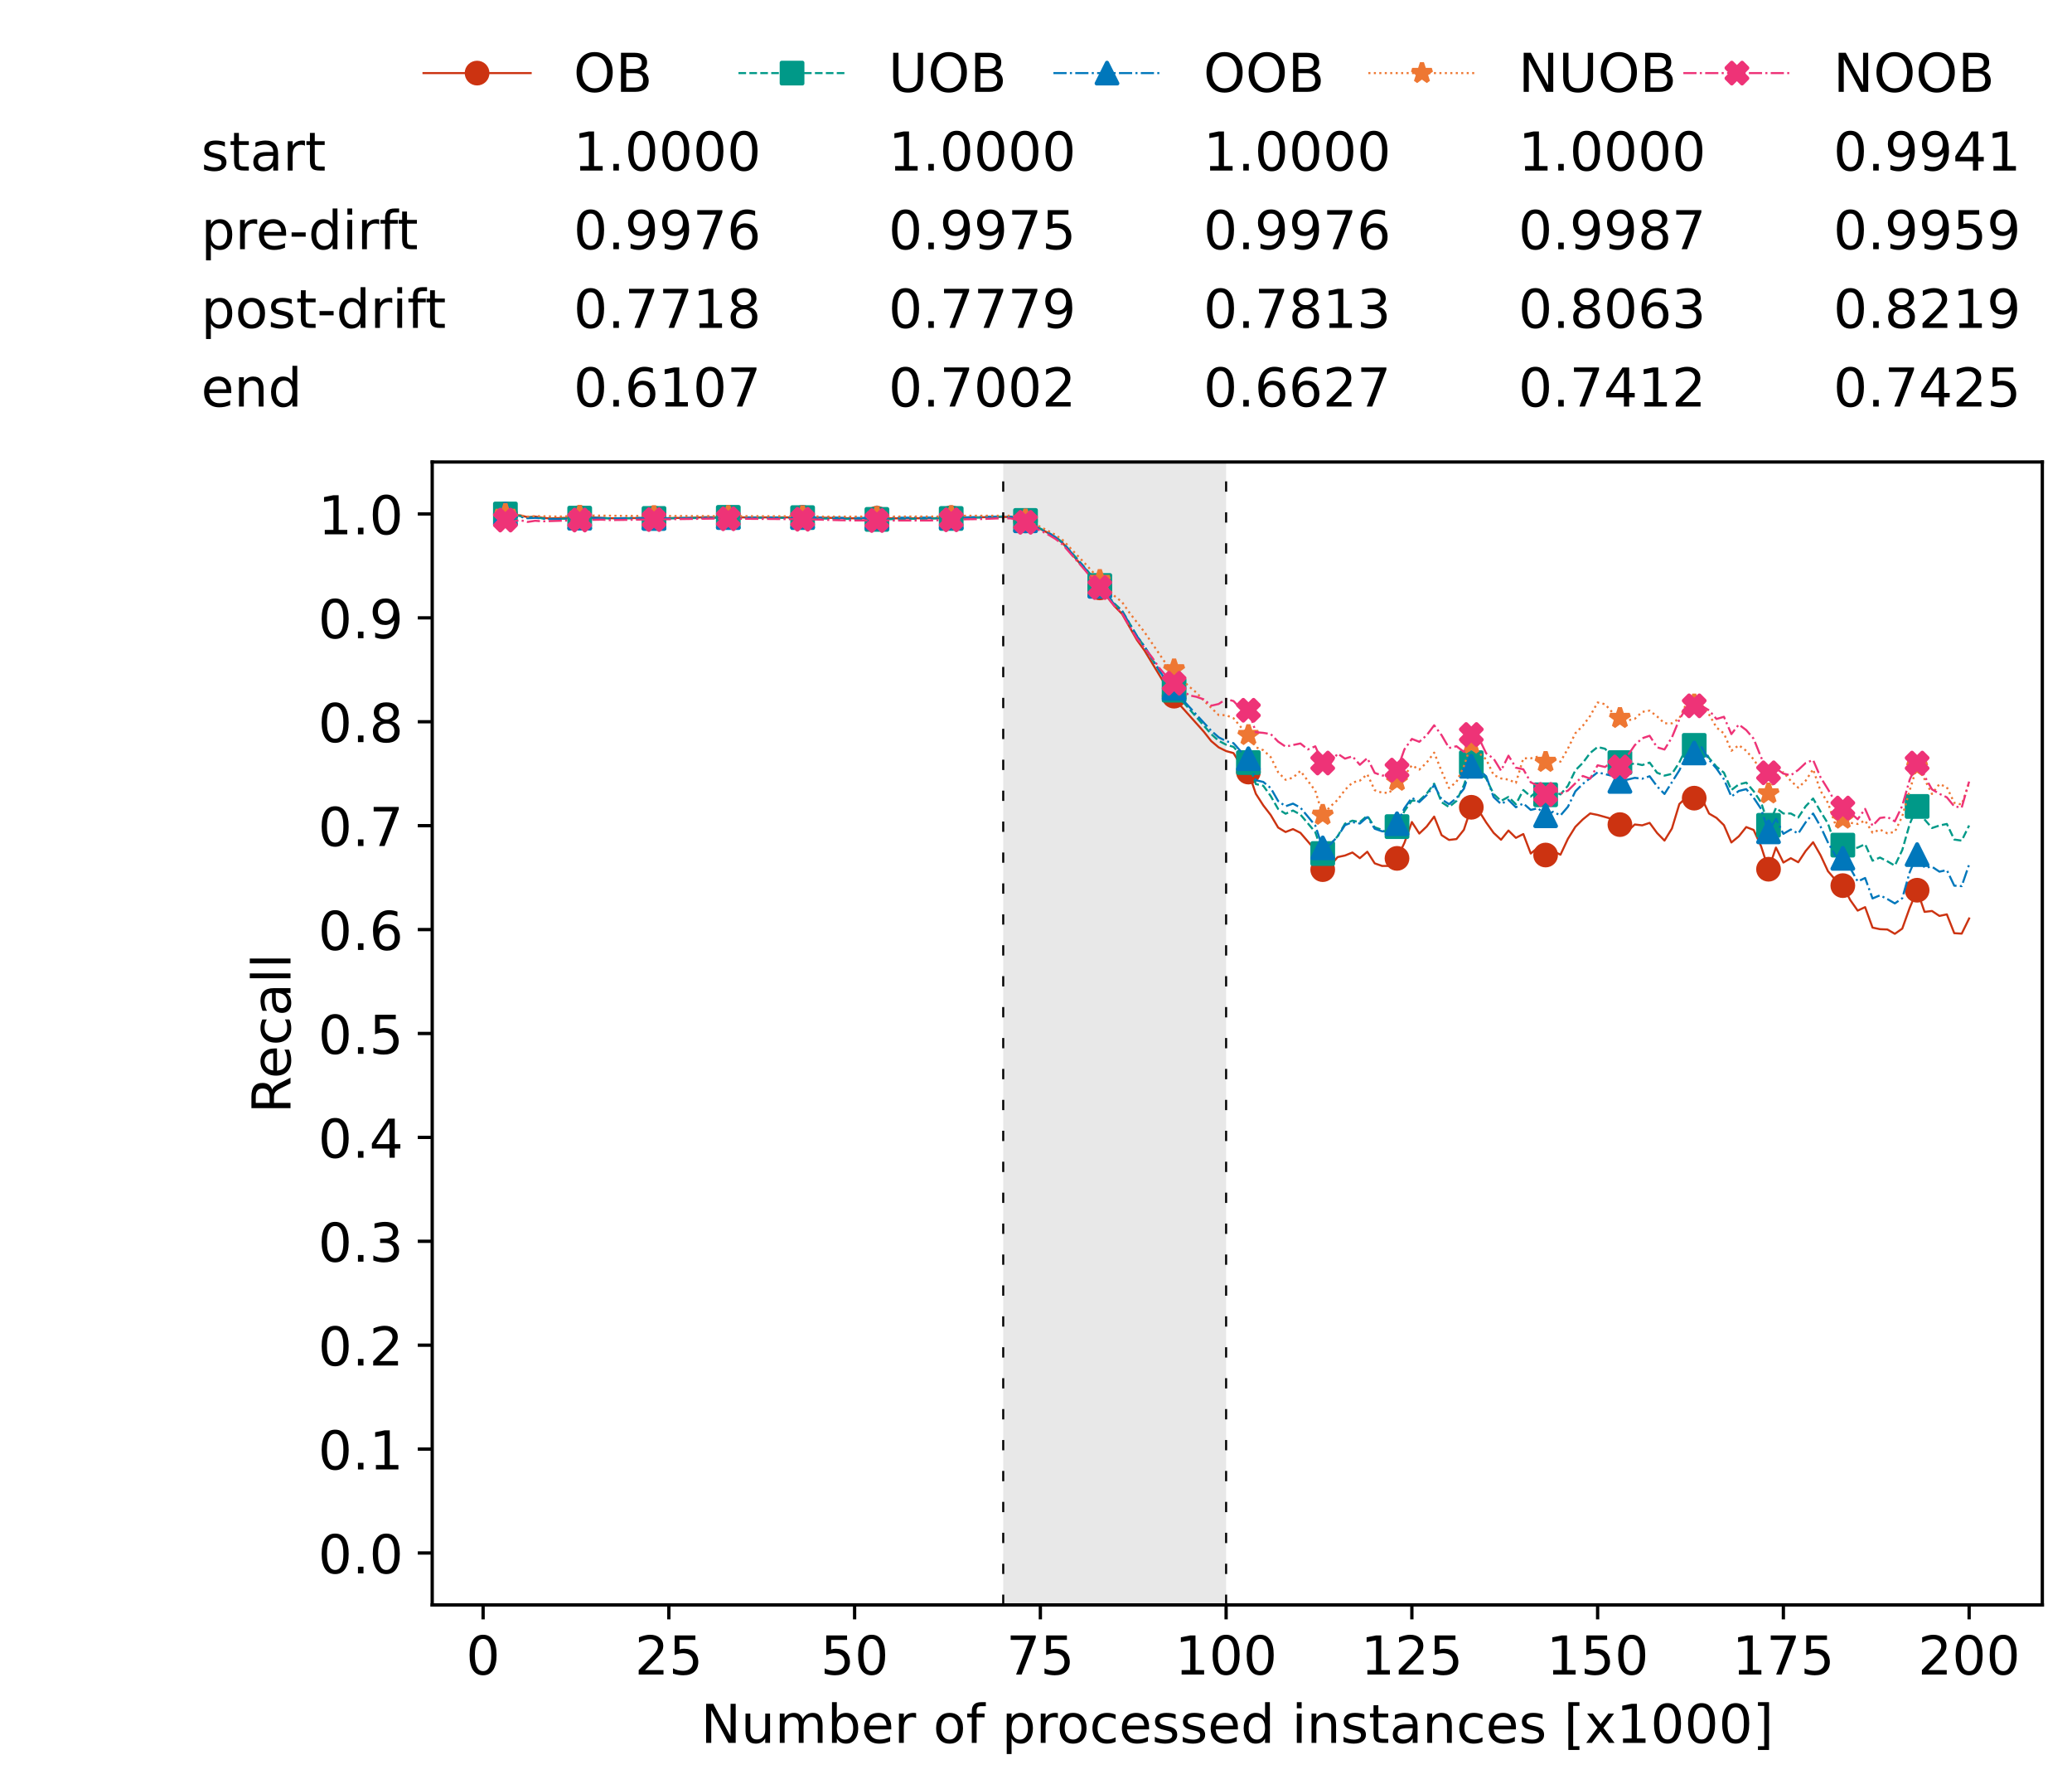 <?xml version="1.0" encoding="utf-8" standalone="no"?>
<!DOCTYPE svg PUBLIC "-//W3C//DTD SVG 1.1//EN"
  "http://www.w3.org/Graphics/SVG/1.1/DTD/svg11.dtd">
<!-- Created with matplotlib (https://matplotlib.org/) -->
<svg height="432.615pt" version="1.1" viewBox="0 0 502.65 432.615" width="502.65pt" xmlns="http://www.w3.org/2000/svg" xmlns:xlink="http://www.w3.org/1999/xlink">
 <defs>
  <style type="text/css">*{stroke-linecap:butt;stroke-linejoin:round;}</style>
 </defs>
 <g id="figure_1">
  <g id="patch_1">
   <path d="M 0 432.615 
L 502.65 432.615 
L 502.65 0 
L 0 0 
z
" style="fill:#ffffff;"/>
  </g>
  <g id="axes_1">
   <g id="patch_2">
    <path d="M 104.85 389.252 
L 495.45 389.252 
L 495.45 112.052 
L 104.85 112.052 
z
" style="fill:#ffffff;"/>
   </g>
   <g id="patch_3">
    <path clip-path="url(#pcbe88e39e5)" d="M 297.446 389.252 
L 297.446 112.052 
L 243.372 112.052 
L 243.372 389.252 
z
" style="fill:#d3d3d3;opacity:0.5;"/>
   </g>
   <g id="matplotlib.axis_1">
    <g id="xtick_1">
     <g id="line2d_1">
      <defs>
       <path d="M 0 0 
L 0 3.5 
" id="m6f3378b981" style="stroke:#000000;stroke-width:0.8;"/>
      </defs>
      <g>
       <use style="stroke:#000000;stroke-width:0.8;" x="117.197" xlink:href="#m6f3378b981" y="389.252"/>
      </g>
     </g>
     <g id="text_1">
      <!-- 0 -->
      <g transform="translate(113.061 406.13)scale(0.13 -0.13)">
       <defs>
        <path d="M 31.781 66.406 
Q 24.172 66.406 20.328 58.906 
Q 16.5 51.422 16.5 36.375 
Q 16.5 21.391 20.328 13.891 
Q 24.172 6.391 31.781 6.391 
Q 39.453 6.391 43.281 13.891 
Q 47.125 21.391 47.125 36.375 
Q 47.125 51.422 43.281 58.906 
Q 39.453 66.406 31.781 66.406 
z
M 31.781 74.219 
Q 44.047 74.219 50.516 64.516 
Q 56.984 54.828 56.984 36.375 
Q 56.984 17.969 50.516 8.266 
Q 44.047 -1.422 31.781 -1.422 
Q 19.531 -1.422 13.062 8.266 
Q 6.594 17.969 6.594 36.375 
Q 6.594 54.828 13.062 64.516 
Q 19.531 74.219 31.781 74.219 
z
" id="DejaVuSans-48"/>
       </defs>
       <use xlink:href="#DejaVuSans-48"/>
      </g>
     </g>
    </g>
    <g id="xtick_2">
     <g id="line2d_2">
      <g>
       <use style="stroke:#000000;stroke-width:0.8;" x="162.259" xlink:href="#m6f3378b981" y="389.252"/>
      </g>
     </g>
     <g id="text_2">
      <!-- 25 -->
      <g transform="translate(153.988 406.13)scale(0.13 -0.13)">
       <defs>
        <path d="M 19.188 8.297 
L 53.609 8.297 
L 53.609 0 
L 7.328 0 
L 7.328 8.297 
Q 12.938 14.109 22.625 23.891 
Q 32.328 33.688 34.812 36.531 
Q 39.547 41.844 41.422 45.531 
Q 43.312 49.219 43.312 52.781 
Q 43.312 58.594 39.234 62.25 
Q 35.156 65.922 28.609 65.922 
Q 23.969 65.922 18.812 64.312 
Q 13.672 62.703 7.812 59.422 
L 7.812 69.391 
Q 13.766 71.781 18.938 73 
Q 24.125 74.219 28.422 74.219 
Q 39.75 74.219 46.484 68.547 
Q 53.219 62.891 53.219 53.422 
Q 53.219 48.922 51.531 44.891 
Q 49.859 40.875 45.406 35.406 
Q 44.188 33.984 37.641 27.219 
Q 31.109 20.453 19.188 8.297 
z
" id="DejaVuSans-50"/>
        <path d="M 10.797 72.906 
L 49.516 72.906 
L 49.516 64.594 
L 19.828 64.594 
L 19.828 46.734 
Q 21.969 47.469 24.109 47.828 
Q 26.266 48.188 28.422 48.188 
Q 40.625 48.188 47.75 41.5 
Q 54.891 34.812 54.891 23.391 
Q 54.891 11.625 47.562 5.094 
Q 40.234 -1.422 26.906 -1.422 
Q 22.312 -1.422 17.547 -0.641 
Q 12.797 0.141 7.719 1.703 
L 7.719 11.625 
Q 12.109 9.234 16.797 8.062 
Q 21.484 6.891 26.703 6.891 
Q 35.156 6.891 40.078 11.328 
Q 45.016 15.766 45.016 23.391 
Q 45.016 31 40.078 35.438 
Q 35.156 39.891 26.703 39.891 
Q 22.75 39.891 18.812 39.016 
Q 14.891 38.141 10.797 36.281 
z
" id="DejaVuSans-53"/>
       </defs>
       <use xlink:href="#DejaVuSans-50"/>
       <use x="63.623" xlink:href="#DejaVuSans-53"/>
      </g>
     </g>
    </g>
    <g id="xtick_3">
     <g id="line2d_3">
      <g>
       <use style="stroke:#000000;stroke-width:0.8;" x="207.322" xlink:href="#m6f3378b981" y="389.252"/>
      </g>
     </g>
     <g id="text_3">
      <!-- 50 -->
      <g transform="translate(199.05 406.13)scale(0.13 -0.13)">
       <use xlink:href="#DejaVuSans-53"/>
       <use x="63.623" xlink:href="#DejaVuSans-48"/>
      </g>
     </g>
    </g>
    <g id="xtick_4">
     <g id="line2d_4">
      <g>
       <use style="stroke:#000000;stroke-width:0.8;" x="252.384" xlink:href="#m6f3378b981" y="389.252"/>
      </g>
     </g>
     <g id="text_4">
      <!-- 75 -->
      <g transform="translate(244.113 406.13)scale(0.13 -0.13)">
       <defs>
        <path d="M 8.203 72.906 
L 55.078 72.906 
L 55.078 68.703 
L 28.609 0 
L 18.312 0 
L 43.219 64.594 
L 8.203 64.594 
z
" id="DejaVuSans-55"/>
       </defs>
       <use xlink:href="#DejaVuSans-55"/>
       <use x="63.623" xlink:href="#DejaVuSans-53"/>
      </g>
     </g>
    </g>
    <g id="xtick_5">
     <g id="line2d_5">
      <g>
       <use style="stroke:#000000;stroke-width:0.8;" x="297.446" xlink:href="#m6f3378b981" y="389.252"/>
      </g>
     </g>
     <g id="text_5">
      <!-- 100 -->
      <g transform="translate(285.039 406.13)scale(0.13 -0.13)">
       <defs>
        <path d="M 12.406 8.297 
L 28.516 8.297 
L 28.516 63.922 
L 10.984 60.406 
L 10.984 69.391 
L 28.422 72.906 
L 38.281 72.906 
L 38.281 8.297 
L 54.391 8.297 
L 54.391 0 
L 12.406 0 
z
" id="DejaVuSans-49"/>
       </defs>
       <use xlink:href="#DejaVuSans-49"/>
       <use x="63.623" xlink:href="#DejaVuSans-48"/>
       <use x="127.246" xlink:href="#DejaVuSans-48"/>
      </g>
     </g>
    </g>
    <g id="xtick_6">
     <g id="line2d_6">
      <g>
       <use style="stroke:#000000;stroke-width:0.8;" x="342.509" xlink:href="#m6f3378b981" y="389.252"/>
      </g>
     </g>
     <g id="text_6">
      <!-- 125 -->
      <g transform="translate(330.102 406.13)scale(0.13 -0.13)">
       <use xlink:href="#DejaVuSans-49"/>
       <use x="63.623" xlink:href="#DejaVuSans-50"/>
       <use x="127.246" xlink:href="#DejaVuSans-53"/>
      </g>
     </g>
    </g>
    <g id="xtick_7">
     <g id="line2d_7">
      <g>
       <use style="stroke:#000000;stroke-width:0.8;" x="387.571" xlink:href="#m6f3378b981" y="389.252"/>
      </g>
     </g>
     <g id="text_7">
      <!-- 150 -->
      <g transform="translate(375.164 406.13)scale(0.13 -0.13)">
       <use xlink:href="#DejaVuSans-49"/>
       <use x="63.623" xlink:href="#DejaVuSans-53"/>
       <use x="127.246" xlink:href="#DejaVuSans-48"/>
      </g>
     </g>
    </g>
    <g id="xtick_8">
     <g id="line2d_8">
      <g>
       <use style="stroke:#000000;stroke-width:0.8;" x="432.633" xlink:href="#m6f3378b981" y="389.252"/>
      </g>
     </g>
     <g id="text_8">
      <!-- 175 -->
      <g transform="translate(420.226 406.13)scale(0.13 -0.13)">
       <use xlink:href="#DejaVuSans-49"/>
       <use x="63.623" xlink:href="#DejaVuSans-55"/>
       <use x="127.246" xlink:href="#DejaVuSans-53"/>
      </g>
     </g>
    </g>
    <g id="xtick_9">
     <g id="line2d_9">
      <g>
       <use style="stroke:#000000;stroke-width:0.8;" x="477.695" xlink:href="#m6f3378b981" y="389.252"/>
      </g>
     </g>
     <g id="text_9">
      <!-- 200 -->
      <g transform="translate(465.289 406.13)scale(0.13 -0.13)">
       <use xlink:href="#DejaVuSans-50"/>
       <use x="63.623" xlink:href="#DejaVuSans-48"/>
       <use x="127.246" xlink:href="#DejaVuSans-48"/>
      </g>
     </g>
    </g>
    <g id="text_10">
     <!-- Number of processed instances [x1000] -->
     <g transform="translate(170.025 422.711)scale(0.13 -0.13)">
      <defs>
       <path d="M 9.812 72.906 
L 23.094 72.906 
L 55.422 11.922 
L 55.422 72.906 
L 64.984 72.906 
L 64.984 0 
L 51.703 0 
L 19.391 60.984 
L 19.391 0 
L 9.812 0 
z
" id="DejaVuSans-78"/>
       <path d="M 8.5 21.578 
L 8.5 54.688 
L 17.484 54.688 
L 17.484 21.922 
Q 17.484 14.156 20.5 10.266 
Q 23.531 6.391 29.594 6.391 
Q 36.859 6.391 41.078 11.031 
Q 45.312 15.672 45.312 23.688 
L 45.312 54.688 
L 54.297 54.688 
L 54.297 0 
L 45.312 0 
L 45.312 8.406 
Q 42.047 3.422 37.719 1 
Q 33.406 -1.422 27.688 -1.422 
Q 18.266 -1.422 13.375 4.438 
Q 8.5 10.297 8.5 21.578 
z
M 31.109 56 
z
" id="DejaVuSans-117"/>
       <path d="M 52 44.188 
Q 55.375 50.25 60.062 53.125 
Q 64.75 56 71.094 56 
Q 79.641 56 84.281 50.016 
Q 88.922 44.047 88.922 33.016 
L 88.922 0 
L 79.891 0 
L 79.891 32.719 
Q 79.891 40.578 77.094 44.375 
Q 74.312 48.188 68.609 48.188 
Q 61.625 48.188 57.562 43.547 
Q 53.516 38.922 53.516 30.906 
L 53.516 0 
L 44.484 0 
L 44.484 32.719 
Q 44.484 40.625 41.703 44.406 
Q 38.922 48.188 33.109 48.188 
Q 26.219 48.188 22.156 43.531 
Q 18.109 38.875 18.109 30.906 
L 18.109 0 
L 9.078 0 
L 9.078 54.688 
L 18.109 54.688 
L 18.109 46.188 
Q 21.188 51.219 25.484 53.609 
Q 29.781 56 35.688 56 
Q 41.656 56 45.828 52.969 
Q 50 49.953 52 44.188 
z
" id="DejaVuSans-109"/>
       <path d="M 48.688 27.297 
Q 48.688 37.203 44.609 42.844 
Q 40.531 48.484 33.406 48.484 
Q 26.266 48.484 22.188 42.844 
Q 18.109 37.203 18.109 27.297 
Q 18.109 17.391 22.188 11.75 
Q 26.266 6.109 33.406 6.109 
Q 40.531 6.109 44.609 11.75 
Q 48.688 17.391 48.688 27.297 
z
M 18.109 46.391 
Q 20.953 51.266 25.266 53.625 
Q 29.594 56 35.594 56 
Q 45.562 56 51.781 48.094 
Q 58.016 40.188 58.016 27.297 
Q 58.016 14.406 51.781 6.484 
Q 45.562 -1.422 35.594 -1.422 
Q 29.594 -1.422 25.266 0.953 
Q 20.953 3.328 18.109 8.203 
L 18.109 0 
L 9.078 0 
L 9.078 75.984 
L 18.109 75.984 
z
" id="DejaVuSans-98"/>
       <path d="M 56.203 29.594 
L 56.203 25.203 
L 14.891 25.203 
Q 15.484 15.922 20.484 11.062 
Q 25.484 6.203 34.422 6.203 
Q 39.594 6.203 44.453 7.469 
Q 49.312 8.734 54.109 11.281 
L 54.109 2.781 
Q 49.266 0.734 44.188 -0.344 
Q 39.109 -1.422 33.891 -1.422 
Q 20.797 -1.422 13.156 6.188 
Q 5.516 13.812 5.516 26.812 
Q 5.516 40.234 12.766 48.109 
Q 20.016 56 32.328 56 
Q 43.359 56 49.781 48.891 
Q 56.203 41.797 56.203 29.594 
z
M 47.219 32.234 
Q 47.125 39.594 43.094 43.984 
Q 39.062 48.391 32.422 48.391 
Q 24.906 48.391 20.391 44.141 
Q 15.875 39.891 15.188 32.172 
z
" id="DejaVuSans-101"/>
       <path d="M 41.109 46.297 
Q 39.594 47.172 37.812 47.578 
Q 36.031 48 33.891 48 
Q 26.266 48 22.188 43.047 
Q 18.109 38.094 18.109 28.812 
L 18.109 0 
L 9.078 0 
L 9.078 54.688 
L 18.109 54.688 
L 18.109 46.188 
Q 20.953 51.172 25.484 53.578 
Q 30.031 56 36.531 56 
Q 37.453 56 38.578 55.875 
Q 39.703 55.766 41.062 55.516 
z
" id="DejaVuSans-114"/>
       <path id="DejaVuSans-32"/>
       <path d="M 30.609 48.391 
Q 23.391 48.391 19.188 42.75 
Q 14.984 37.109 14.984 27.297 
Q 14.984 17.484 19.156 11.844 
Q 23.344 6.203 30.609 6.203 
Q 37.797 6.203 41.984 11.859 
Q 46.188 17.531 46.188 27.297 
Q 46.188 37.016 41.984 42.703 
Q 37.797 48.391 30.609 48.391 
z
M 30.609 56 
Q 42.328 56 49.016 48.375 
Q 55.719 40.766 55.719 27.297 
Q 55.719 13.875 49.016 6.219 
Q 42.328 -1.422 30.609 -1.422 
Q 18.844 -1.422 12.172 6.219 
Q 5.516 13.875 5.516 27.297 
Q 5.516 40.766 12.172 48.375 
Q 18.844 56 30.609 56 
z
" id="DejaVuSans-111"/>
       <path d="M 37.109 75.984 
L 37.109 68.5 
L 28.516 68.5 
Q 23.688 68.5 21.797 66.547 
Q 19.922 64.594 19.922 59.516 
L 19.922 54.688 
L 34.719 54.688 
L 34.719 47.703 
L 19.922 47.703 
L 19.922 0 
L 10.891 0 
L 10.891 47.703 
L 2.297 47.703 
L 2.297 54.688 
L 10.891 54.688 
L 10.891 58.5 
Q 10.891 67.625 15.141 71.797 
Q 19.391 75.984 28.609 75.984 
z
" id="DejaVuSans-102"/>
       <path d="M 18.109 8.203 
L 18.109 -20.797 
L 9.078 -20.797 
L 9.078 54.688 
L 18.109 54.688 
L 18.109 46.391 
Q 20.953 51.266 25.266 53.625 
Q 29.594 56 35.594 56 
Q 45.562 56 51.781 48.094 
Q 58.016 40.188 58.016 27.297 
Q 58.016 14.406 51.781 6.484 
Q 45.562 -1.422 35.594 -1.422 
Q 29.594 -1.422 25.266 0.953 
Q 20.953 3.328 18.109 8.203 
z
M 48.688 27.297 
Q 48.688 37.203 44.609 42.844 
Q 40.531 48.484 33.406 48.484 
Q 26.266 48.484 22.188 42.844 
Q 18.109 37.203 18.109 27.297 
Q 18.109 17.391 22.188 11.75 
Q 26.266 6.109 33.406 6.109 
Q 40.531 6.109 44.609 11.75 
Q 48.688 17.391 48.688 27.297 
z
" id="DejaVuSans-112"/>
       <path d="M 48.781 52.594 
L 48.781 44.188 
Q 44.969 46.297 41.141 47.344 
Q 37.312 48.391 33.406 48.391 
Q 24.656 48.391 19.812 42.844 
Q 14.984 37.312 14.984 27.297 
Q 14.984 17.281 19.812 11.734 
Q 24.656 6.203 33.406 6.203 
Q 37.312 6.203 41.141 7.25 
Q 44.969 8.297 48.781 10.406 
L 48.781 2.094 
Q 45.016 0.344 40.984 -0.531 
Q 36.969 -1.422 32.422 -1.422 
Q 20.062 -1.422 12.781 6.344 
Q 5.516 14.109 5.516 27.297 
Q 5.516 40.672 12.859 48.328 
Q 20.219 56 33.016 56 
Q 37.156 56 41.109 55.141 
Q 45.062 54.297 48.781 52.594 
z
" id="DejaVuSans-99"/>
       <path d="M 44.281 53.078 
L 44.281 44.578 
Q 40.484 46.531 36.375 47.5 
Q 32.281 48.484 27.875 48.484 
Q 21.188 48.484 17.844 46.438 
Q 14.5 44.391 14.5 40.281 
Q 14.5 37.156 16.891 35.375 
Q 19.281 33.594 26.516 31.984 
L 29.594 31.297 
Q 39.156 29.25 43.188 25.516 
Q 47.219 21.781 47.219 15.094 
Q 47.219 7.469 41.188 3.016 
Q 35.156 -1.422 24.609 -1.422 
Q 20.219 -1.422 15.453 -0.562 
Q 10.688 0.297 5.422 2 
L 5.422 11.281 
Q 10.406 8.688 15.234 7.391 
Q 20.062 6.109 24.812 6.109 
Q 31.156 6.109 34.562 8.281 
Q 37.984 10.453 37.984 14.406 
Q 37.984 18.062 35.516 20.016 
Q 33.062 21.969 24.703 23.781 
L 21.578 24.516 
Q 13.234 26.266 9.516 29.906 
Q 5.812 33.547 5.812 39.891 
Q 5.812 47.609 11.281 51.797 
Q 16.75 56 26.812 56 
Q 31.781 56 36.172 55.266 
Q 40.578 54.547 44.281 53.078 
z
" id="DejaVuSans-115"/>
       <path d="M 45.406 46.391 
L 45.406 75.984 
L 54.391 75.984 
L 54.391 0 
L 45.406 0 
L 45.406 8.203 
Q 42.578 3.328 38.25 0.953 
Q 33.938 -1.422 27.875 -1.422 
Q 17.969 -1.422 11.734 6.484 
Q 5.516 14.406 5.516 27.297 
Q 5.516 40.188 11.734 48.094 
Q 17.969 56 27.875 56 
Q 33.938 56 38.25 53.625 
Q 42.578 51.266 45.406 46.391 
z
M 14.797 27.297 
Q 14.797 17.391 18.875 11.75 
Q 22.953 6.109 30.078 6.109 
Q 37.203 6.109 41.297 11.75 
Q 45.406 17.391 45.406 27.297 
Q 45.406 37.203 41.297 42.844 
Q 37.203 48.484 30.078 48.484 
Q 22.953 48.484 18.875 42.844 
Q 14.797 37.203 14.797 27.297 
z
" id="DejaVuSans-100"/>
       <path d="M 9.422 54.688 
L 18.406 54.688 
L 18.406 0 
L 9.422 0 
z
M 9.422 75.984 
L 18.406 75.984 
L 18.406 64.594 
L 9.422 64.594 
z
" id="DejaVuSans-105"/>
       <path d="M 54.891 33.016 
L 54.891 0 
L 45.906 0 
L 45.906 32.719 
Q 45.906 40.484 42.875 44.328 
Q 39.844 48.188 33.797 48.188 
Q 26.516 48.188 22.312 43.547 
Q 18.109 38.922 18.109 30.906 
L 18.109 0 
L 9.078 0 
L 9.078 54.688 
L 18.109 54.688 
L 18.109 46.188 
Q 21.344 51.125 25.703 53.562 
Q 30.078 56 35.797 56 
Q 45.219 56 50.047 50.172 
Q 54.891 44.344 54.891 33.016 
z
" id="DejaVuSans-110"/>
       <path d="M 18.312 70.219 
L 18.312 54.688 
L 36.812 54.688 
L 36.812 47.703 
L 18.312 47.703 
L 18.312 18.016 
Q 18.312 11.328 20.141 9.422 
Q 21.969 7.516 27.594 7.516 
L 36.812 7.516 
L 36.812 0 
L 27.594 0 
Q 17.188 0 13.234 3.875 
Q 9.281 7.766 9.281 18.016 
L 9.281 47.703 
L 2.688 47.703 
L 2.688 54.688 
L 9.281 54.688 
L 9.281 70.219 
z
" id="DejaVuSans-116"/>
       <path d="M 34.281 27.484 
Q 23.391 27.484 19.188 25 
Q 14.984 22.516 14.984 16.5 
Q 14.984 11.719 18.141 8.906 
Q 21.297 6.109 26.703 6.109 
Q 34.188 6.109 38.703 11.406 
Q 43.219 16.703 43.219 25.484 
L 43.219 27.484 
z
M 52.203 31.203 
L 52.203 0 
L 43.219 0 
L 43.219 8.297 
Q 40.141 3.328 35.547 0.953 
Q 30.953 -1.422 24.312 -1.422 
Q 15.922 -1.422 10.953 3.297 
Q 6 8.016 6 15.922 
Q 6 25.141 12.172 29.828 
Q 18.359 34.516 30.609 34.516 
L 43.219 34.516 
L 43.219 35.406 
Q 43.219 41.609 39.141 45 
Q 35.062 48.391 27.688 48.391 
Q 23 48.391 18.547 47.266 
Q 14.109 46.141 10.016 43.891 
L 10.016 52.203 
Q 14.938 54.109 19.578 55.047 
Q 24.219 56 28.609 56 
Q 40.484 56 46.344 49.844 
Q 52.203 43.703 52.203 31.203 
z
" id="DejaVuSans-97"/>
       <path d="M 8.594 75.984 
L 29.297 75.984 
L 29.297 69 
L 17.578 69 
L 17.578 -6.203 
L 29.297 -6.203 
L 29.297 -13.188 
L 8.594 -13.188 
z
" id="DejaVuSans-91"/>
       <path d="M 54.891 54.688 
L 35.109 28.078 
L 55.906 0 
L 45.312 0 
L 29.391 21.484 
L 13.484 0 
L 2.875 0 
L 24.125 28.609 
L 4.688 54.688 
L 15.281 54.688 
L 29.781 35.203 
L 44.281 54.688 
z
" id="DejaVuSans-120"/>
       <path d="M 30.422 75.984 
L 30.422 -13.188 
L 9.719 -13.188 
L 9.719 -6.203 
L 21.391 -6.203 
L 21.391 69 
L 9.719 69 
L 9.719 75.984 
z
" id="DejaVuSans-93"/>
      </defs>
      <use xlink:href="#DejaVuSans-78"/>
      <use x="74.805" xlink:href="#DejaVuSans-117"/>
      <use x="138.184" xlink:href="#DejaVuSans-109"/>
      <use x="235.596" xlink:href="#DejaVuSans-98"/>
      <use x="299.072" xlink:href="#DejaVuSans-101"/>
      <use x="360.596" xlink:href="#DejaVuSans-114"/>
      <use x="401.709" xlink:href="#DejaVuSans-32"/>
      <use x="433.496" xlink:href="#DejaVuSans-111"/>
      <use x="494.678" xlink:href="#DejaVuSans-102"/>
      <use x="529.883" xlink:href="#DejaVuSans-32"/>
      <use x="561.67" xlink:href="#DejaVuSans-112"/>
      <use x="625.146" xlink:href="#DejaVuSans-114"/>
      <use x="664.01" xlink:href="#DejaVuSans-111"/>
      <use x="725.191" xlink:href="#DejaVuSans-99"/>
      <use x="780.172" xlink:href="#DejaVuSans-101"/>
      <use x="841.695" xlink:href="#DejaVuSans-115"/>
      <use x="893.795" xlink:href="#DejaVuSans-115"/>
      <use x="945.895" xlink:href="#DejaVuSans-101"/>
      <use x="1007.418" xlink:href="#DejaVuSans-100"/>
      <use x="1070.895" xlink:href="#DejaVuSans-32"/>
      <use x="1102.682" xlink:href="#DejaVuSans-105"/>
      <use x="1130.465" xlink:href="#DejaVuSans-110"/>
      <use x="1193.844" xlink:href="#DejaVuSans-115"/>
      <use x="1245.943" xlink:href="#DejaVuSans-116"/>
      <use x="1285.152" xlink:href="#DejaVuSans-97"/>
      <use x="1346.432" xlink:href="#DejaVuSans-110"/>
      <use x="1409.811" xlink:href="#DejaVuSans-99"/>
      <use x="1464.791" xlink:href="#DejaVuSans-101"/>
      <use x="1526.314" xlink:href="#DejaVuSans-115"/>
      <use x="1578.414" xlink:href="#DejaVuSans-32"/>
      <use x="1610.201" xlink:href="#DejaVuSans-91"/>
      <use x="1649.215" xlink:href="#DejaVuSans-120"/>
      <use x="1708.395" xlink:href="#DejaVuSans-49"/>
      <use x="1772.018" xlink:href="#DejaVuSans-48"/>
      <use x="1835.641" xlink:href="#DejaVuSans-48"/>
      <use x="1899.264" xlink:href="#DejaVuSans-48"/>
      <use x="1962.887" xlink:href="#DejaVuSans-93"/>
     </g>
    </g>
   </g>
   <g id="matplotlib.axis_2">
    <g id="ytick_1">
     <g id="line2d_10">
      <defs>
       <path d="M 0 0 
L -3.5 0 
" id="m031951c9c2" style="stroke:#000000;stroke-width:0.8;"/>
      </defs>
      <g>
       <use style="stroke:#000000;stroke-width:0.8;" x="104.85" xlink:href="#m031951c9c2" y="376.652"/>
      </g>
     </g>
     <g id="text_11">
      <!-- 0.0 -->
      <g transform="translate(77.176 381.591)scale(0.13 -0.13)">
       <defs>
        <path d="M 10.688 12.406 
L 21 12.406 
L 21 0 
L 10.688 0 
z
" id="DejaVuSans-46"/>
       </defs>
       <use xlink:href="#DejaVuSans-48"/>
       <use x="63.623" xlink:href="#DejaVuSans-46"/>
       <use x="95.41" xlink:href="#DejaVuSans-48"/>
      </g>
     </g>
    </g>
    <g id="ytick_2">
     <g id="line2d_11">
      <g>
       <use style="stroke:#000000;stroke-width:0.8;" x="104.85" xlink:href="#m031951c9c2" y="351.452"/>
      </g>
     </g>
     <g id="text_12">
      <!-- 0.1 -->
      <g transform="translate(77.176 356.391)scale(0.13 -0.13)">
       <use xlink:href="#DejaVuSans-48"/>
       <use x="63.623" xlink:href="#DejaVuSans-46"/>
       <use x="95.41" xlink:href="#DejaVuSans-49"/>
      </g>
     </g>
    </g>
    <g id="ytick_3">
     <g id="line2d_12">
      <g>
       <use style="stroke:#000000;stroke-width:0.8;" x="104.85" xlink:href="#m031951c9c2" y="326.252"/>
      </g>
     </g>
     <g id="text_13">
      <!-- 0.2 -->
      <g transform="translate(77.176 331.191)scale(0.13 -0.13)">
       <use xlink:href="#DejaVuSans-48"/>
       <use x="63.623" xlink:href="#DejaVuSans-46"/>
       <use x="95.41" xlink:href="#DejaVuSans-50"/>
      </g>
     </g>
    </g>
    <g id="ytick_4">
     <g id="line2d_13">
      <g>
       <use style="stroke:#000000;stroke-width:0.8;" x="104.85" xlink:href="#m031951c9c2" y="301.052"/>
      </g>
     </g>
     <g id="text_14">
      <!-- 0.3 -->
      <g transform="translate(77.176 305.991)scale(0.13 -0.13)">
       <defs>
        <path d="M 40.578 39.312 
Q 47.656 37.797 51.625 33 
Q 55.609 28.219 55.609 21.188 
Q 55.609 10.406 48.188 4.484 
Q 40.766 -1.422 27.094 -1.422 
Q 22.516 -1.422 17.656 -0.516 
Q 12.797 0.391 7.625 2.203 
L 7.625 11.719 
Q 11.719 9.328 16.594 8.109 
Q 21.484 6.891 26.812 6.891 
Q 36.078 6.891 40.938 10.547 
Q 45.797 14.203 45.797 21.188 
Q 45.797 27.641 41.281 31.266 
Q 36.766 34.906 28.719 34.906 
L 20.219 34.906 
L 20.219 43.016 
L 29.109 43.016 
Q 36.375 43.016 40.234 45.922 
Q 44.094 48.828 44.094 54.297 
Q 44.094 59.906 40.109 62.906 
Q 36.141 65.922 28.719 65.922 
Q 24.656 65.922 20.016 65.031 
Q 15.375 64.156 9.812 62.312 
L 9.812 71.094 
Q 15.438 72.656 20.344 73.438 
Q 25.25 74.219 29.594 74.219 
Q 40.828 74.219 47.359 69.109 
Q 53.906 64.016 53.906 55.328 
Q 53.906 49.266 50.438 45.094 
Q 46.969 40.922 40.578 39.312 
z
" id="DejaVuSans-51"/>
       </defs>
       <use xlink:href="#DejaVuSans-48"/>
       <use x="63.623" xlink:href="#DejaVuSans-46"/>
       <use x="95.41" xlink:href="#DejaVuSans-51"/>
      </g>
     </g>
    </g>
    <g id="ytick_5">
     <g id="line2d_14">
      <g>
       <use style="stroke:#000000;stroke-width:0.8;" x="104.85" xlink:href="#m031951c9c2" y="275.852"/>
      </g>
     </g>
     <g id="text_15">
      <!-- 0.4 -->
      <g transform="translate(77.176 280.791)scale(0.13 -0.13)">
       <defs>
        <path d="M 37.797 64.312 
L 12.891 25.391 
L 37.797 25.391 
z
M 35.203 72.906 
L 47.609 72.906 
L 47.609 25.391 
L 58.016 25.391 
L 58.016 17.188 
L 47.609 17.188 
L 47.609 0 
L 37.797 0 
L 37.797 17.188 
L 4.891 17.188 
L 4.891 26.703 
z
" id="DejaVuSans-52"/>
       </defs>
       <use xlink:href="#DejaVuSans-48"/>
       <use x="63.623" xlink:href="#DejaVuSans-46"/>
       <use x="95.41" xlink:href="#DejaVuSans-52"/>
      </g>
     </g>
    </g>
    <g id="ytick_6">
     <g id="line2d_15">
      <g>
       <use style="stroke:#000000;stroke-width:0.8;" x="104.85" xlink:href="#m031951c9c2" y="250.652"/>
      </g>
     </g>
     <g id="text_16">
      <!-- 0.5 -->
      <g transform="translate(77.176 255.591)scale(0.13 -0.13)">
       <use xlink:href="#DejaVuSans-48"/>
       <use x="63.623" xlink:href="#DejaVuSans-46"/>
       <use x="95.41" xlink:href="#DejaVuSans-53"/>
      </g>
     </g>
    </g>
    <g id="ytick_7">
     <g id="line2d_16">
      <g>
       <use style="stroke:#000000;stroke-width:0.8;" x="104.85" xlink:href="#m031951c9c2" y="225.452"/>
      </g>
     </g>
     <g id="text_17">
      <!-- 0.6 -->
      <g transform="translate(77.176 230.391)scale(0.13 -0.13)">
       <defs>
        <path d="M 33.016 40.375 
Q 26.375 40.375 22.484 35.828 
Q 18.609 31.297 18.609 23.391 
Q 18.609 15.531 22.484 10.953 
Q 26.375 6.391 33.016 6.391 
Q 39.656 6.391 43.531 10.953 
Q 47.406 15.531 47.406 23.391 
Q 47.406 31.297 43.531 35.828 
Q 39.656 40.375 33.016 40.375 
z
M 52.594 71.297 
L 52.594 62.312 
Q 48.875 64.062 45.094 64.984 
Q 41.312 65.922 37.594 65.922 
Q 27.828 65.922 22.672 59.328 
Q 17.531 52.734 16.797 39.406 
Q 19.672 43.656 24.016 45.922 
Q 28.375 48.188 33.594 48.188 
Q 44.578 48.188 50.953 41.516 
Q 57.328 34.859 57.328 23.391 
Q 57.328 12.156 50.688 5.359 
Q 44.047 -1.422 33.016 -1.422 
Q 20.359 -1.422 13.672 8.266 
Q 6.984 17.969 6.984 36.375 
Q 6.984 53.656 15.188 63.938 
Q 23.391 74.219 37.203 74.219 
Q 40.922 74.219 44.703 73.484 
Q 48.484 72.75 52.594 71.297 
z
" id="DejaVuSans-54"/>
       </defs>
       <use xlink:href="#DejaVuSans-48"/>
       <use x="63.623" xlink:href="#DejaVuSans-46"/>
       <use x="95.41" xlink:href="#DejaVuSans-54"/>
      </g>
     </g>
    </g>
    <g id="ytick_8">
     <g id="line2d_17">
      <g>
       <use style="stroke:#000000;stroke-width:0.8;" x="104.85" xlink:href="#m031951c9c2" y="200.252"/>
      </g>
     </g>
     <g id="text_18">
      <!-- 0.7 -->
      <g transform="translate(77.176 205.191)scale(0.13 -0.13)">
       <use xlink:href="#DejaVuSans-48"/>
       <use x="63.623" xlink:href="#DejaVuSans-46"/>
       <use x="95.41" xlink:href="#DejaVuSans-55"/>
      </g>
     </g>
    </g>
    <g id="ytick_9">
     <g id="line2d_18">
      <g>
       <use style="stroke:#000000;stroke-width:0.8;" x="104.85" xlink:href="#m031951c9c2" y="175.052"/>
      </g>
     </g>
     <g id="text_19">
      <!-- 0.8 -->
      <g transform="translate(77.176 179.991)scale(0.13 -0.13)">
       <defs>
        <path d="M 31.781 34.625 
Q 24.75 34.625 20.719 30.859 
Q 16.703 27.094 16.703 20.516 
Q 16.703 13.922 20.719 10.156 
Q 24.75 6.391 31.781 6.391 
Q 38.812 6.391 42.859 10.172 
Q 46.922 13.969 46.922 20.516 
Q 46.922 27.094 42.891 30.859 
Q 38.875 34.625 31.781 34.625 
z
M 21.922 38.812 
Q 15.578 40.375 12.031 44.719 
Q 8.5 49.078 8.5 55.328 
Q 8.5 64.062 14.719 69.141 
Q 20.953 74.219 31.781 74.219 
Q 42.672 74.219 48.875 69.141 
Q 55.078 64.062 55.078 55.328 
Q 55.078 49.078 51.531 44.719 
Q 48 40.375 41.703 38.812 
Q 48.828 37.156 52.797 32.312 
Q 56.781 27.484 56.781 20.516 
Q 56.781 9.906 50.312 4.234 
Q 43.844 -1.422 31.781 -1.422 
Q 19.734 -1.422 13.25 4.234 
Q 6.781 9.906 6.781 20.516 
Q 6.781 27.484 10.781 32.312 
Q 14.797 37.156 21.922 38.812 
z
M 18.312 54.391 
Q 18.312 48.734 21.844 45.562 
Q 25.391 42.391 31.781 42.391 
Q 38.141 42.391 41.719 45.562 
Q 45.312 48.734 45.312 54.391 
Q 45.312 60.062 41.719 63.234 
Q 38.141 66.406 31.781 66.406 
Q 25.391 66.406 21.844 63.234 
Q 18.312 60.062 18.312 54.391 
z
" id="DejaVuSans-56"/>
       </defs>
       <use xlink:href="#DejaVuSans-48"/>
       <use x="63.623" xlink:href="#DejaVuSans-46"/>
       <use x="95.41" xlink:href="#DejaVuSans-56"/>
      </g>
     </g>
    </g>
    <g id="ytick_10">
     <g id="line2d_19">
      <g>
       <use style="stroke:#000000;stroke-width:0.8;" x="104.85" xlink:href="#m031951c9c2" y="149.852"/>
      </g>
     </g>
     <g id="text_20">
      <!-- 0.9 -->
      <g transform="translate(77.176 154.791)scale(0.13 -0.13)">
       <defs>
        <path d="M 10.984 1.516 
L 10.984 10.5 
Q 14.703 8.734 18.5 7.812 
Q 22.312 6.891 25.984 6.891 
Q 35.75 6.891 40.891 13.453 
Q 46.047 20.016 46.781 33.406 
Q 43.953 29.203 39.594 26.953 
Q 35.25 24.703 29.984 24.703 
Q 19.047 24.703 12.672 31.312 
Q 6.297 37.938 6.297 49.422 
Q 6.297 60.641 12.938 67.422 
Q 19.578 74.219 30.609 74.219 
Q 43.266 74.219 49.922 64.516 
Q 56.594 54.828 56.594 36.375 
Q 56.594 19.141 48.406 8.859 
Q 40.234 -1.422 26.422 -1.422 
Q 22.703 -1.422 18.891 -0.688 
Q 15.094 0.047 10.984 1.516 
z
M 30.609 32.422 
Q 37.25 32.422 41.125 36.953 
Q 45.016 41.5 45.016 49.422 
Q 45.016 57.281 41.125 61.844 
Q 37.25 66.406 30.609 66.406 
Q 23.969 66.406 20.094 61.844 
Q 16.219 57.281 16.219 49.422 
Q 16.219 41.5 20.094 36.953 
Q 23.969 32.422 30.609 32.422 
z
" id="DejaVuSans-57"/>
       </defs>
       <use xlink:href="#DejaVuSans-48"/>
       <use x="63.623" xlink:href="#DejaVuSans-46"/>
       <use x="95.41" xlink:href="#DejaVuSans-57"/>
      </g>
     </g>
    </g>
    <g id="ytick_11">
     <g id="line2d_20">
      <g>
       <use style="stroke:#000000;stroke-width:0.8;" x="104.85" xlink:href="#m031951c9c2" y="124.652"/>
      </g>
     </g>
     <g id="text_21">
      <!-- 1.0 -->
      <g transform="translate(77.176 129.591)scale(0.13 -0.13)">
       <use xlink:href="#DejaVuSans-49"/>
       <use x="63.623" xlink:href="#DejaVuSans-46"/>
       <use x="95.41" xlink:href="#DejaVuSans-48"/>
      </g>
     </g>
    </g>
    <g id="text_22">
     <!-- Recall -->
     <g transform="translate(70.472 270.044)rotate(-90)scale(0.13 -0.13)">
      <defs>
       <path d="M 44.391 34.188 
Q 47.562 33.109 50.562 29.594 
Q 53.562 26.078 56.594 19.922 
L 66.609 0 
L 56 0 
L 46.688 18.703 
Q 43.062 26.031 39.672 28.422 
Q 36.281 30.812 30.422 30.812 
L 19.672 30.812 
L 19.672 0 
L 9.812 0 
L 9.812 72.906 
L 32.078 72.906 
Q 44.578 72.906 50.734 67.672 
Q 56.891 62.453 56.891 51.906 
Q 56.891 45.016 53.688 40.469 
Q 50.484 35.938 44.391 34.188 
z
M 19.672 64.797 
L 19.672 38.922 
L 32.078 38.922 
Q 39.203 38.922 42.844 42.219 
Q 46.484 45.516 46.484 51.906 
Q 46.484 58.297 42.844 61.547 
Q 39.203 64.797 32.078 64.797 
z
" id="DejaVuSans-82"/>
       <path d="M 9.422 75.984 
L 18.406 75.984 
L 18.406 0 
L 9.422 0 
z
" id="DejaVuSans-108"/>
      </defs>
      <use xlink:href="#DejaVuSans-82"/>
      <use x="64.982" xlink:href="#DejaVuSans-101"/>
      <use x="126.506" xlink:href="#DejaVuSans-99"/>
      <use x="181.486" xlink:href="#DejaVuSans-97"/>
      <use x="242.766" xlink:href="#DejaVuSans-108"/>
      <use x="270.549" xlink:href="#DejaVuSans-108"/>
     </g>
    </g>
   </g>
   <g id="line2d_21"/>
   <g id="line2d_22"/>
   <g id="line2d_23"/>
   <g id="line2d_24"/>
   <g id="line2d_25"/>
   <g id="line2d_26">
    <path clip-path="url(#pcbe88e39e5)" d="M 122.605 124.652 
L 124.407 124.912 
L 126.21 124.991 
L 128.012 125.437 
L 129.815 125.28 
L 131.617 125.584 
L 133.419 125.737 
L 137.024 125.602 
L 144.234 125.513 
L 147.839 125.7 
L 156.852 125.635 
L 162.259 125.684 
L 164.062 125.603 
L 165.864 125.652 
L 171.272 125.432 
L 176.679 125.479 
L 196.507 125.49 
L 207.322 125.719 
L 214.532 125.722 
L 228.952 125.669 
L 232.557 125.52 
L 245.174 125.357 
L 246.976 125.709 
L 248.779 126.332 
L 250.581 127.385 
L 254.186 129.22 
L 255.989 130.328 
L 257.791 131.706 
L 265.001 140.254 
L 270.409 147.064 
L 272.211 148.902 
L 275.816 155.225 
L 277.619 157.732 
L 283.026 166.655 
L 284.829 168.844 
L 286.631 171.42 
L 290.236 175.444 
L 292.039 177.461 
L 293.841 179.749 
L 295.644 181.262 
L 297.446 182.159 
L 299.249 182.654 
L 301.051 185.646 
L 302.854 187.254 
L 304.656 192.518 
L 306.459 195.327 
L 308.261 197.664 
L 310.064 200.709 
L 311.866 201.791 
L 313.669 201.084 
L 315.471 201.992 
L 319.076 206.168 
L 320.879 210.915 
L 322.681 210.009 
L 324.484 207.879 
L 326.286 207.491 
L 328.089 206.76 
L 329.891 208.134 
L 331.694 206.576 
L 333.496 209.395 
L 335.299 210.025 
L 337.101 210.025 
L 338.904 208.187 
L 340.706 204.407 
L 342.509 199.367 
L 344.311 202.167 
L 346.114 200.449 
L 347.916 198.049 
L 349.719 202.549 
L 351.521 203.712 
L 353.324 203.502 
L 355.126 201.252 
L 356.928 195.792 
L 358.731 196.592 
L 360.533 199.472 
L 362.336 201.992 
L 364.138 203.672 
L 365.941 201.432 
L 367.743 203.209 
L 369.546 202.281 
L 371.348 207.006 
L 373.151 205.536 
L 374.953 207.373 
L 376.756 206.393 
L 378.558 207.293 
L 380.361 203.443 
L 382.163 200.541 
L 383.966 198.741 
L 385.768 197.287 
L 387.571 197.647 
L 391.176 198.657 
L 392.978 199.994 
L 394.781 201.644 
L 396.583 199.964 
L 398.386 200.174 
L 400.188 199.574 
L 401.991 202.024 
L 403.793 203.874 
L 405.596 200.934 
L 407.398 194.998 
L 409.201 193.318 
L 411.003 193.58 
L 412.806 193.58 
L 414.608 197.322 
L 416.411 198.372 
L 418.213 200.129 
L 420.016 204.329 
L 421.818 202.842 
L 423.621 200.592 
L 425.423 201.292 
L 427.226 205.252 
L 429.028 210.816 
L 430.831 205.566 
L 432.633 209.193 
L 434.436 208.143 
L 436.238 209.125 
L 438.041 206.395 
L 439.843 204.268 
L 441.646 207.418 
L 443.448 211.295 
L 445.251 213.395 
L 447.053 214.795 
L 448.856 218.295 
L 450.658 220.853 
L 452.461 220.013 
L 454.263 224.976 
L 456.066 225.358 
L 457.868 225.434 
L 459.671 226.484 
L 461.473 225.224 
L 463.276 220.184 
L 465.078 215.909 
L 466.881 221.159 
L 468.683 220.945 
L 470.485 222.145 
L 472.288 221.763 
L 474.09 226.33 
L 475.893 226.436 
L 477.695 222.761 
L 477.695 222.761 
" style="fill:none;stroke:#cc3311;stroke-linecap:square;stroke-width:0.5;"/>
    <defs>
     <path d="M 0 2.5 
C 0.663 2.5 1.299 2.237 1.768 1.768 
C 2.237 1.299 2.5 0.663 2.5 0 
C 2.5 -0.663 2.237 -1.299 1.768 -1.768 
C 1.299 -2.237 0.663 -2.5 0 -2.5 
C -0.663 -2.5 -1.299 -2.237 -1.768 -1.768 
C -2.237 -1.299 -2.5 -0.663 -2.5 0 
C -2.5 0.663 -2.237 1.299 -1.768 1.768 
C -1.299 2.237 -0.663 2.5 0 2.5 
z
" id="m186fde834c" style="stroke:#cc3311;"/>
    </defs>
    <g clip-path="url(#pcbe88e39e5)">
     <use style="fill:#cc3311;stroke:#cc3311;" x="122.605" xlink:href="#m186fde834c" y="124.652"/>
     <use style="fill:#cc3311;stroke:#cc3311;" x="140.629" xlink:href="#m186fde834c" y="125.525"/>
     <use style="fill:#cc3311;stroke:#cc3311;" x="158.654" xlink:href="#m186fde834c" y="125.66"/>
     <use style="fill:#cc3311;stroke:#cc3311;" x="176.679" xlink:href="#m186fde834c" y="125.479"/>
     <use style="fill:#cc3311;stroke:#cc3311;" x="194.704" xlink:href="#m186fde834c" y="125.489"/>
     <use style="fill:#cc3311;stroke:#cc3311;" x="212.729" xlink:href="#m186fde834c" y="125.693"/>
     <use style="fill:#cc3311;stroke:#cc3311;" x="230.754" xlink:href="#m186fde834c" y="125.57"/>
     <use style="fill:#cc3311;stroke:#cc3311;" x="248.779" xlink:href="#m186fde834c" y="126.332"/>
     <use style="fill:#cc3311;stroke:#cc3311;" x="266.804" xlink:href="#m186fde834c" y="142.584"/>
     <use style="fill:#cc3311;stroke:#cc3311;" x="284.829" xlink:href="#m186fde834c" y="168.844"/>
     <use style="fill:#cc3311;stroke:#cc3311;" x="302.854" xlink:href="#m186fde834c" y="187.254"/>
     <use style="fill:#cc3311;stroke:#cc3311;" x="320.879" xlink:href="#m186fde834c" y="210.915"/>
     <use style="fill:#cc3311;stroke:#cc3311;" x="338.904" xlink:href="#m186fde834c" y="208.187"/>
     <use style="fill:#cc3311;stroke:#cc3311;" x="356.928" xlink:href="#m186fde834c" y="195.792"/>
     <use style="fill:#cc3311;stroke:#cc3311;" x="374.953" xlink:href="#m186fde834c" y="207.373"/>
     <use style="fill:#cc3311;stroke:#cc3311;" x="392.978" xlink:href="#m186fde834c" y="199.994"/>
     <use style="fill:#cc3311;stroke:#cc3311;" x="411.003" xlink:href="#m186fde834c" y="193.58"/>
     <use style="fill:#cc3311;stroke:#cc3311;" x="429.028" xlink:href="#m186fde834c" y="210.816"/>
     <use style="fill:#cc3311;stroke:#cc3311;" x="447.053" xlink:href="#m186fde834c" y="214.795"/>
     <use style="fill:#cc3311;stroke:#cc3311;" x="465.078" xlink:href="#m186fde834c" y="215.909"/>
    </g>
   </g>
   <g id="line2d_27"/>
   <g id="line2d_28"/>
   <g id="line2d_29"/>
   <g id="line2d_30"/>
   <g id="line2d_31">
    <path clip-path="url(#pcbe88e39e5)" d="M 122.605 124.652 
L 126.21 125.157 
L 128.012 125.561 
L 129.815 125.379 
L 131.617 125.748 
L 133.419 125.878 
L 146.037 125.632 
L 147.839 125.73 
L 156.852 125.658 
L 160.457 125.733 
L 180.284 125.518 
L 187.494 125.588 
L 196.507 125.613 
L 198.309 125.742 
L 203.717 125.816 
L 212.729 125.97 
L 218.137 125.885 
L 232.557 125.644 
L 234.359 125.514 
L 237.964 125.513 
L 241.569 125.339 
L 243.372 125.287 
L 245.174 125.355 
L 246.976 125.658 
L 248.779 126.228 
L 250.581 127.309 
L 254.186 129.111 
L 255.989 130.213 
L 257.791 131.558 
L 263.199 137.696 
L 266.804 142.006 
L 268.606 144.35 
L 270.409 146.434 
L 272.211 148.101 
L 275.816 154.256 
L 277.619 156.829 
L 283.026 165.627 
L 284.829 167.393 
L 286.631 169.835 
L 290.236 173.921 
L 293.841 178.061 
L 295.644 179.675 
L 297.446 180.61 
L 299.249 181.145 
L 301.051 183.211 
L 302.854 184.947 
L 304.656 190.163 
L 306.459 190.576 
L 308.261 193.06 
L 310.064 196.21 
L 311.866 197.354 
L 313.669 196.581 
L 315.471 197.562 
L 319.076 201.815 
L 320.879 207.012 
L 322.681 204.812 
L 324.484 202.842 
L 326.286 199.772 
L 328.089 199.041 
L 329.891 199.384 
L 331.694 197.826 
L 333.496 200.645 
L 335.299 201.275 
L 337.101 202.325 
L 338.904 200.487 
L 340.706 196.707 
L 342.509 194.187 
L 344.311 194.187 
L 346.114 192.469 
L 347.916 190.069 
L 349.719 194.569 
L 351.521 195.732 
L 353.324 194.262 
L 355.126 190.437 
L 356.928 184.977 
L 358.731 187.177 
L 360.533 188.797 
L 362.336 192.577 
L 364.138 194.257 
L 365.941 193.277 
L 367.743 195.054 
L 369.546 191.606 
L 371.348 193.181 
L 373.151 191.711 
L 374.953 192.761 
L 376.756 191.781 
L 378.558 192.681 
L 380.361 190.581 
L 382.163 186.839 
L 383.966 185.039 
L 385.768 182.616 
L 387.571 181.176 
L 389.373 181.596 
L 391.176 183.621 
L 392.978 184.957 
L 394.781 185.557 
L 396.583 185.137 
L 398.386 185.557 
L 400.188 184.957 
L 401.991 187.407 
L 403.793 188.112 
L 405.596 187.692 
L 407.398 184.905 
L 409.201 181.125 
L 411.003 180.775 
L 412.806 180.775 
L 414.608 183.854 
L 416.411 185.954 
L 418.213 187.405 
L 420.016 191.605 
L 421.818 190.248 
L 423.621 189.798 
L 425.423 191.898 
L 427.226 194.598 
L 429.028 200.162 
L 430.831 195.962 
L 432.633 197.298 
L 434.436 197.298 
L 436.238 198.28 
L 438.041 195.55 
L 439.843 193.668 
L 441.646 196.818 
L 443.448 199.726 
L 445.251 204.976 
L 447.053 204.976 
L 448.856 205.956 
L 450.658 205.577 
L 452.461 204.737 
L 454.263 208.746 
L 456.066 207.983 
L 457.868 208.899 
L 459.671 209.949 
L 461.473 206.169 
L 463.276 199.869 
L 465.078 195.594 
L 466.881 198.744 
L 468.683 200.82 
L 470.485 200.22 
L 472.288 199.838 
L 474.09 203.618 
L 475.893 203.883 
L 477.695 200.208 
L 477.695 200.208 
" style="fill:none;stroke:#009988;stroke-dasharray:1.85,0.8;stroke-dashoffset:0;stroke-width:0.5;"/>
    <defs>
     <path d="M -2.5 2.5 
L 2.5 2.5 
L 2.5 -2.5 
L -2.5 -2.5 
z
" id="m8d42f8e96d" style="stroke:#009988;stroke-linejoin:miter;"/>
    </defs>
    <g clip-path="url(#pcbe88e39e5)">
     <use style="fill:#009988;stroke:#009988;stroke-linejoin:miter;" x="122.605" xlink:href="#m8d42f8e96d" y="124.652"/>
     <use style="fill:#009988;stroke:#009988;stroke-linejoin:miter;" x="140.629" xlink:href="#m8d42f8e96d" y="125.662"/>
     <use style="fill:#009988;stroke:#009988;stroke-linejoin:miter;" x="158.654" xlink:href="#m8d42f8e96d" y="125.735"/>
     <use style="fill:#009988;stroke:#009988;stroke-linejoin:miter;" x="176.679" xlink:href="#m8d42f8e96d" y="125.478"/>
     <use style="fill:#009988;stroke:#009988;stroke-linejoin:miter;" x="194.704" xlink:href="#m8d42f8e96d" y="125.537"/>
     <use style="fill:#009988;stroke:#009988;stroke-linejoin:miter;" x="212.729" xlink:href="#m8d42f8e96d" y="125.97"/>
     <use style="fill:#009988;stroke:#009988;stroke-linejoin:miter;" x="230.754" xlink:href="#m8d42f8e96d" y="125.745"/>
     <use style="fill:#009988;stroke:#009988;stroke-linejoin:miter;" x="248.779" xlink:href="#m8d42f8e96d" y="126.228"/>
     <use style="fill:#009988;stroke:#009988;stroke-linejoin:miter;" x="266.804" xlink:href="#m8d42f8e96d" y="142.006"/>
     <use style="fill:#009988;stroke:#009988;stroke-linejoin:miter;" x="284.829" xlink:href="#m8d42f8e96d" y="167.393"/>
     <use style="fill:#009988;stroke:#009988;stroke-linejoin:miter;" x="302.854" xlink:href="#m8d42f8e96d" y="184.947"/>
     <use style="fill:#009988;stroke:#009988;stroke-linejoin:miter;" x="320.879" xlink:href="#m8d42f8e96d" y="207.012"/>
     <use style="fill:#009988;stroke:#009988;stroke-linejoin:miter;" x="338.904" xlink:href="#m8d42f8e96d" y="200.487"/>
     <use style="fill:#009988;stroke:#009988;stroke-linejoin:miter;" x="356.928" xlink:href="#m8d42f8e96d" y="184.977"/>
     <use style="fill:#009988;stroke:#009988;stroke-linejoin:miter;" x="374.953" xlink:href="#m8d42f8e96d" y="192.761"/>
     <use style="fill:#009988;stroke:#009988;stroke-linejoin:miter;" x="392.978" xlink:href="#m8d42f8e96d" y="184.957"/>
     <use style="fill:#009988;stroke:#009988;stroke-linejoin:miter;" x="411.003" xlink:href="#m8d42f8e96d" y="180.775"/>
     <use style="fill:#009988;stroke:#009988;stroke-linejoin:miter;" x="429.028" xlink:href="#m8d42f8e96d" y="200.162"/>
     <use style="fill:#009988;stroke:#009988;stroke-linejoin:miter;" x="447.053" xlink:href="#m8d42f8e96d" y="204.976"/>
     <use style="fill:#009988;stroke:#009988;stroke-linejoin:miter;" x="465.078" xlink:href="#m8d42f8e96d" y="195.594"/>
    </g>
   </g>
   <g id="line2d_32"/>
   <g id="line2d_33"/>
   <g id="line2d_34"/>
   <g id="line2d_35"/>
   <g id="line2d_36">
    <path clip-path="url(#pcbe88e39e5)" d="M 122.605 124.652 
L 124.407 125.431 
L 126.21 125.337 
L 128.012 125.697 
L 129.815 125.592 
L 133.419 125.89 
L 135.222 125.914 
L 138.827 125.714 
L 144.234 125.633 
L 149.642 125.728 
L 153.247 125.637 
L 158.654 125.712 
L 176.679 125.528 
L 201.914 125.521 
L 205.519 125.646 
L 210.927 125.595 
L 232.557 125.518 
L 236.162 125.436 
L 239.767 125.339 
L 243.372 125.261 
L 245.174 125.355 
L 246.976 125.684 
L 248.779 126.307 
L 250.581 127.359 
L 254.186 129.135 
L 255.989 130.243 
L 257.791 131.621 
L 263.199 137.833 
L 266.804 142.209 
L 268.606 144.553 
L 270.409 146.637 
L 272.211 148.254 
L 275.816 154.285 
L 277.619 156.726 
L 283.026 165.422 
L 284.829 166.936 
L 286.631 169.406 
L 293.841 177.245 
L 295.644 178.825 
L 297.446 179.76 
L 299.249 180.255 
L 301.051 182.279 
L 302.854 184.016 
L 304.656 189.232 
L 306.459 189.645 
L 308.261 191.128 
L 310.064 194.278 
L 311.866 195.547 
L 313.669 194.906 
L 315.471 195.886 
L 319.076 200.217 
L 320.879 205.639 
L 322.681 204.839 
L 324.484 202.868 
L 326.286 200.122 
L 328.089 199.391 
L 329.891 199.734 
L 331.694 198.176 
L 333.496 200.995 
L 335.299 201.625 
L 337.101 201.625 
L 338.904 199.787 
L 340.706 196.007 
L 342.509 193.487 
L 344.311 194.537 
L 346.114 192.819 
L 347.916 190.419 
L 349.719 193.869 
L 351.521 195.032 
L 353.324 193.562 
L 355.126 191.312 
L 356.928 185.852 
L 358.731 186.652 
L 360.533 188.272 
L 362.336 193.312 
L 364.138 194.992 
L 365.941 194.012 
L 367.743 195.789 
L 369.546 194.861 
L 371.348 196.436 
L 373.151 196.016 
L 374.953 197.853 
L 376.756 196.873 
L 378.558 197.773 
L 380.361 195.673 
L 382.163 191.931 
L 383.966 190.131 
L 387.571 187.318 
L 391.176 188.188 
L 392.978 189.525 
L 396.583 188.655 
L 398.386 188.865 
L 400.188 188.265 
L 401.991 190.715 
L 403.793 192.565 
L 407.398 186.838 
L 409.201 183.058 
L 411.003 182.621 
L 412.806 181.221 
L 414.608 184.3 
L 416.411 186.4 
L 418.213 188.996 
L 420.016 193.196 
L 421.818 191.839 
L 423.621 191.389 
L 425.423 193.489 
L 427.226 196.189 
L 429.028 201.753 
L 430.831 198.603 
L 432.633 202.23 
L 434.436 201.18 
L 436.238 202.162 
L 438.041 199.432 
L 439.843 197.305 
L 441.646 200.455 
L 443.448 204.332 
L 445.251 207.482 
L 447.053 208.182 
L 448.856 210.562 
L 450.658 213.783 
L 452.461 212.943 
L 454.263 217.906 
L 456.066 217.143 
L 457.868 218.059 
L 459.671 219.109 
L 461.473 217.849 
L 463.276 211.549 
L 465.078 207.274 
L 466.881 210.424 
L 468.683 210.209 
L 470.485 211.409 
L 472.288 211.027 
L 474.09 214.807 
L 475.893 214.913 
L 477.695 209.663 
L 477.695 209.663 
" style="fill:none;stroke:#0077bb;stroke-dasharray:3.2,0.8,0.5,0.8;stroke-dashoffset:0;stroke-width:0.5;"/>
    <defs>
     <path d="M 0 -2.5 
L -2.5 2.5 
L 2.5 2.5 
z
" id="m26845c289f" style="stroke:#0077bb;stroke-linejoin:miter;"/>
    </defs>
    <g clip-path="url(#pcbe88e39e5)">
     <use style="fill:#0077bb;stroke:#0077bb;stroke-linejoin:miter;" x="122.605" xlink:href="#m26845c289f" y="124.652"/>
     <use style="fill:#0077bb;stroke:#0077bb;stroke-linejoin:miter;" x="140.629" xlink:href="#m26845c289f" y="125.666"/>
     <use style="fill:#0077bb;stroke:#0077bb;stroke-linejoin:miter;" x="158.654" xlink:href="#m26845c289f" y="125.712"/>
     <use style="fill:#0077bb;stroke:#0077bb;stroke-linejoin:miter;" x="176.679" xlink:href="#m26845c289f" y="125.528"/>
     <use style="fill:#0077bb;stroke:#0077bb;stroke-linejoin:miter;" x="194.704" xlink:href="#m26845c289f" y="125.441"/>
     <use style="fill:#0077bb;stroke:#0077bb;stroke-linejoin:miter;" x="212.729" xlink:href="#m26845c289f" y="125.595"/>
     <use style="fill:#0077bb;stroke:#0077bb;stroke-linejoin:miter;" x="230.754" xlink:href="#m26845c289f" y="125.568"/>
     <use style="fill:#0077bb;stroke:#0077bb;stroke-linejoin:miter;" x="248.779" xlink:href="#m26845c289f" y="126.307"/>
     <use style="fill:#0077bb;stroke:#0077bb;stroke-linejoin:miter;" x="266.804" xlink:href="#m26845c289f" y="142.209"/>
     <use style="fill:#0077bb;stroke:#0077bb;stroke-linejoin:miter;" x="284.829" xlink:href="#m26845c289f" y="166.936"/>
     <use style="fill:#0077bb;stroke:#0077bb;stroke-linejoin:miter;" x="302.854" xlink:href="#m26845c289f" y="184.016"/>
     <use style="fill:#0077bb;stroke:#0077bb;stroke-linejoin:miter;" x="320.879" xlink:href="#m26845c289f" y="205.639"/>
     <use style="fill:#0077bb;stroke:#0077bb;stroke-linejoin:miter;" x="338.904" xlink:href="#m26845c289f" y="199.787"/>
     <use style="fill:#0077bb;stroke:#0077bb;stroke-linejoin:miter;" x="356.928" xlink:href="#m26845c289f" y="185.852"/>
     <use style="fill:#0077bb;stroke:#0077bb;stroke-linejoin:miter;" x="374.953" xlink:href="#m26845c289f" y="197.853"/>
     <use style="fill:#0077bb;stroke:#0077bb;stroke-linejoin:miter;" x="392.978" xlink:href="#m26845c289f" y="189.525"/>
     <use style="fill:#0077bb;stroke:#0077bb;stroke-linejoin:miter;" x="411.003" xlink:href="#m26845c289f" y="182.621"/>
     <use style="fill:#0077bb;stroke:#0077bb;stroke-linejoin:miter;" x="429.028" xlink:href="#m26845c289f" y="201.753"/>
     <use style="fill:#0077bb;stroke:#0077bb;stroke-linejoin:miter;" x="447.053" xlink:href="#m26845c289f" y="208.182"/>
     <use style="fill:#0077bb;stroke:#0077bb;stroke-linejoin:miter;" x="465.078" xlink:href="#m26845c289f" y="207.274"/>
    </g>
   </g>
   <g id="line2d_37"/>
   <g id="line2d_38"/>
   <g id="line2d_39"/>
   <g id="line2d_40"/>
   <g id="line2d_41">
    <path clip-path="url(#pcbe88e39e5)" d="M 122.605 124.652 
L 124.407 124.912 
L 126.21 124.991 
L 128.012 125.304 
L 129.815 125.174 
L 133.419 125.236 
L 135.222 125.282 
L 144.234 125.04 
L 151.444 125.124 
L 196.507 125.223 
L 200.112 125.3 
L 228.952 125.261 
L 234.359 125.082 
L 245.174 125.075 
L 246.976 125.426 
L 248.779 125.995 
L 250.581 126.988 
L 252.384 127.757 
L 255.989 129.693 
L 257.791 130.973 
L 263.199 136.643 
L 270.409 144.577 
L 272.211 146.023 
L 274.014 148.623 
L 277.619 153.276 
L 283.026 161.239 
L 284.829 162.357 
L 286.631 164.7 
L 288.434 166.483 
L 290.236 167.97 
L 292.039 169.942 
L 295.644 173.422 
L 297.446 173.46 
L 299.249 174.197 
L 301.051 176.386 
L 302.854 178.295 
L 304.656 181.235 
L 306.459 181.938 
L 308.261 183.617 
L 310.064 187.292 
L 311.866 189.122 
L 313.669 188.613 
L 315.471 186.975 
L 319.076 191.774 
L 320.879 197.646 
L 322.681 195.658 
L 324.484 194.006 
L 326.286 191.583 
L 328.089 189.795 
L 329.891 189.337 
L 331.694 187.779 
L 333.496 191.647 
L 335.299 192.277 
L 337.101 192.277 
L 338.904 189.389 
L 340.706 188.129 
L 342.509 185.609 
L 344.311 186.659 
L 346.114 184.941 
L 347.916 182.541 
L 349.719 187.041 
L 351.521 191.112 
L 353.324 189.642 
L 355.126 185.817 
L 356.928 180.357 
L 358.731 182.557 
L 360.533 184.177 
L 362.336 187.957 
L 364.138 188.797 
L 365.941 189.077 
L 367.743 189.885 
L 369.546 183.916 
L 371.348 183.916 
L 373.151 183.496 
L 374.953 184.809 
L 376.756 183.829 
L 378.558 184.729 
L 380.361 181.579 
L 382.163 177.837 
L 383.966 176.037 
L 385.768 173.614 
L 387.571 170.374 
L 389.373 170.794 
L 391.176 172.819 
L 392.978 174.155 
L 394.781 174.755 
L 396.583 174.335 
L 398.386 172.655 
L 400.188 172.355 
L 401.991 173.755 
L 403.793 175.429 
L 405.596 175.429 
L 407.398 174.218 
L 409.201 170.438 
L 411.003 170.875 
L 412.806 170.875 
L 414.608 173.291 
L 416.411 176.441 
L 418.213 177.892 
L 420.016 182.092 
L 421.818 180.735 
L 423.621 182.085 
L 425.423 184.185 
L 427.226 186.885 
L 429.028 192.449 
L 430.831 188.249 
L 432.633 187.294 
L 434.436 189.394 
L 436.238 191.031 
L 438.041 189.351 
L 439.843 186.569 
L 441.646 191.819 
L 443.448 194.726 
L 445.251 199.976 
L 447.053 198.576 
L 448.856 199.556 
L 450.658 199.841 
L 452.461 199.001 
L 454.263 201.96 
L 456.066 201.196 
L 457.868 202.113 
L 459.671 201.763 
L 461.473 197.983 
L 463.276 191.683 
L 465.078 185.833 
L 466.881 188.983 
L 468.683 192.562 
L 470.485 190.162 
L 472.288 190.926 
L 474.09 194.706 
L 475.893 195.129 
L 477.695 189.879 
L 477.695 189.879 
" style="fill:none;stroke:#ee7733;stroke-dasharray:0.5,0.825;stroke-dashoffset:0;stroke-width:0.5;"/>
    <defs>
     <path d="M 0 -2.5 
L -0.561 -0.773 
L -2.378 -0.773 
L -0.908 0.295 
L -1.469 2.023 
L -0 0.955 
L 1.469 2.023 
L 0.908 0.295 
L 2.378 -0.773 
L 0.561 -0.773 
z
" id="m6bd7cbc655" style="stroke:#ee7733;stroke-linejoin:bevel;"/>
    </defs>
    <g clip-path="url(#pcbe88e39e5)">
     <use style="fill:#ee7733;stroke:#ee7733;stroke-linejoin:bevel;" x="122.605" xlink:href="#m6bd7cbc655" y="124.652"/>
     <use style="fill:#ee7733;stroke:#ee7733;stroke-linejoin:bevel;" x="140.629" xlink:href="#m6bd7cbc655" y="125.11"/>
     <use style="fill:#ee7733;stroke:#ee7733;stroke-linejoin:bevel;" x="158.654" xlink:href="#m6bd7cbc655" y="125.176"/>
     <use style="fill:#ee7733;stroke:#ee7733;stroke-linejoin:bevel;" x="176.679" xlink:href="#m6bd7cbc655" y="125.15"/>
     <use style="fill:#ee7733;stroke:#ee7733;stroke-linejoin:bevel;" x="194.704" xlink:href="#m6bd7cbc655" y="125.197"/>
     <use style="fill:#ee7733;stroke:#ee7733;stroke-linejoin:bevel;" x="212.729" xlink:href="#m6bd7cbc655" y="125.326"/>
     <use style="fill:#ee7733;stroke:#ee7733;stroke-linejoin:bevel;" x="230.754" xlink:href="#m6bd7cbc655" y="125.187"/>
     <use style="fill:#ee7733;stroke:#ee7733;stroke-linejoin:bevel;" x="248.779" xlink:href="#m6bd7cbc655" y="125.995"/>
     <use style="fill:#ee7733;stroke:#ee7733;stroke-linejoin:bevel;" x="266.804" xlink:href="#m6bd7cbc655" y="140.682"/>
     <use style="fill:#ee7733;stroke:#ee7733;stroke-linejoin:bevel;" x="284.829" xlink:href="#m6bd7cbc655" y="162.357"/>
     <use style="fill:#ee7733;stroke:#ee7733;stroke-linejoin:bevel;" x="302.854" xlink:href="#m6bd7cbc655" y="178.295"/>
     <use style="fill:#ee7733;stroke:#ee7733;stroke-linejoin:bevel;" x="320.879" xlink:href="#m6bd7cbc655" y="197.646"/>
     <use style="fill:#ee7733;stroke:#ee7733;stroke-linejoin:bevel;" x="338.904" xlink:href="#m6bd7cbc655" y="189.389"/>
     <use style="fill:#ee7733;stroke:#ee7733;stroke-linejoin:bevel;" x="356.928" xlink:href="#m6bd7cbc655" y="180.357"/>
     <use style="fill:#ee7733;stroke:#ee7733;stroke-linejoin:bevel;" x="374.953" xlink:href="#m6bd7cbc655" y="184.809"/>
     <use style="fill:#ee7733;stroke:#ee7733;stroke-linejoin:bevel;" x="392.978" xlink:href="#m6bd7cbc655" y="174.155"/>
     <use style="fill:#ee7733;stroke:#ee7733;stroke-linejoin:bevel;" x="411.003" xlink:href="#m6bd7cbc655" y="170.875"/>
     <use style="fill:#ee7733;stroke:#ee7733;stroke-linejoin:bevel;" x="429.028" xlink:href="#m6bd7cbc655" y="192.449"/>
     <use style="fill:#ee7733;stroke:#ee7733;stroke-linejoin:bevel;" x="447.053" xlink:href="#m6bd7cbc655" y="198.576"/>
     <use style="fill:#ee7733;stroke:#ee7733;stroke-linejoin:bevel;" x="465.078" xlink:href="#m6bd7cbc655" y="185.833"/>
    </g>
   </g>
   <g id="line2d_42"/>
   <g id="line2d_43"/>
   <g id="line2d_44"/>
   <g id="line2d_45"/>
   <g id="line2d_46">
    <path clip-path="url(#pcbe88e39e5)" d="M 122.605 126.137 
L 124.407 126.434 
L 126.21 126.172 
L 128.012 126.588 
L 129.815 126.305 
L 131.617 126.438 
L 142.432 126.097 
L 146.037 126.037 
L 147.839 126.141 
L 173.074 125.779 
L 187.494 125.867 
L 196.507 125.965 
L 203.717 126.17 
L 207.322 126.223 
L 212.729 126.248 
L 225.347 126.248 
L 234.359 125.942 
L 237.964 125.888 
L 243.372 125.688 
L 245.174 125.729 
L 246.976 126.084 
L 248.779 126.681 
L 250.581 127.765 
L 254.186 129.599 
L 255.989 130.676 
L 257.791 132.068 
L 263.199 138.259 
L 265.001 140.532 
L 266.804 142.511 
L 270.409 147.042 
L 272.211 148.758 
L 274.014 151.935 
L 275.816 154.877 
L 279.421 159.346 
L 281.224 161.982 
L 283.026 164.083 
L 284.829 165.71 
L 286.631 167.065 
L 288.434 168.641 
L 290.236 168.996 
L 292.039 169.622 
L 293.841 171.157 
L 295.644 170.738 
L 297.446 169.536 
L 299.249 170.03 
L 301.051 171.932 
L 302.854 172.266 
L 304.656 177.579 
L 306.459 177.745 
L 308.261 178.031 
L 310.064 179.868 
L 311.866 181.074 
L 315.471 180.318 
L 317.274 181.762 
L 319.076 181.011 
L 320.879 185.061 
L 322.681 185.32 
L 324.484 182.768 
L 326.286 183.996 
L 328.089 183.427 
L 329.891 185.489 
L 331.694 183.863 
L 333.496 187.455 
L 335.299 188.085 
L 337.101 188.085 
L 338.904 186.772 
L 340.706 181.732 
L 342.509 179.212 
L 344.311 179.912 
L 346.114 178.309 
L 347.916 175.909 
L 349.719 178.309 
L 351.521 181.41 
L 353.324 180.99 
L 355.126 182.34 
L 356.928 178.14 
L 358.731 178.94 
L 360.533 182.72 
L 362.336 183.98 
L 364.138 186.92 
L 365.941 183.28 
L 367.743 186.188 
L 369.546 186.586 
L 371.348 189.736 
L 373.151 190.576 
L 374.953 192.676 
L 376.756 191.556 
L 378.558 192.456 
L 380.361 191.756 
L 383.966 188.2 
L 385.768 188.846 
L 387.571 185.606 
L 389.373 186.026 
L 391.176 184.676 
L 392.978 186.012 
L 396.583 180.732 
L 398.386 179.052 
L 400.188 178.452 
L 401.991 181.252 
L 403.793 181.781 
L 405.596 178.841 
L 407.398 174.479 
L 409.201 171.539 
L 411.003 171.189 
L 412.806 171.189 
L 414.608 172.279 
L 416.411 174.379 
L 418.213 173.844 
L 420.016 178.044 
L 421.818 175.718 
L 423.621 177.068 
L 425.423 179.168 
L 427.226 183.668 
L 429.028 187.432 
L 430.831 186.382 
L 432.633 187.622 
L 434.436 188.042 
L 436.238 186.733 
L 438.041 185.053 
L 439.843 184.317 
L 441.646 188.517 
L 443.448 191.425 
L 445.251 194.575 
L 447.053 195.975 
L 448.856 197.095 
L 450.658 198.705 
L 452.461 196.185 
L 454.263 200.29 
L 456.066 198.381 
L 457.868 198.152 
L 459.671 199.202 
L 461.473 195.422 
L 463.276 189.122 
L 465.078 185.072 
L 468.683 191.443 
L 470.485 192.523 
L 472.288 193.382 
L 474.09 195.587 
L 475.893 195.852 
L 477.695 189.552 
L 477.695 189.552 
" style="fill:none;stroke:#ee3377;stroke-dasharray:3.2,0.8,0.5,0.8;stroke-dashoffset:0;stroke-width:0.5;"/>
    <defs>
     <path d="M -1.25 2.5 
L 0 1.25 
L 1.25 2.5 
L 2.5 1.25 
L 1.25 0 
L 2.5 -1.25 
L 1.25 -2.5 
L 0 -1.25 
L -1.25 -2.5 
L -2.5 -1.25 
L -1.25 0 
L -2.5 1.25 
z
" id="m4811148b74" style="stroke:#ee3377;stroke-linejoin:miter;"/>
    </defs>
    <g clip-path="url(#pcbe88e39e5)">
     <use style="fill:#ee3377;stroke:#ee3377;stroke-linejoin:miter;" x="122.605" xlink:href="#m4811148b74" y="126.137"/>
     <use style="fill:#ee3377;stroke:#ee3377;stroke-linejoin:miter;" x="140.629" xlink:href="#m4811148b74" y="126.131"/>
     <use style="fill:#ee3377;stroke:#ee3377;stroke-linejoin:miter;" x="158.654" xlink:href="#m4811148b74" y="126.018"/>
     <use style="fill:#ee3377;stroke:#ee3377;stroke-linejoin:miter;" x="176.679" xlink:href="#m4811148b74" y="125.827"/>
     <use style="fill:#ee3377;stroke:#ee3377;stroke-linejoin:miter;" x="194.704" xlink:href="#m4811148b74" y="125.939"/>
     <use style="fill:#ee3377;stroke:#ee3377;stroke-linejoin:miter;" x="212.729" xlink:href="#m4811148b74" y="126.248"/>
     <use style="fill:#ee3377;stroke:#ee3377;stroke-linejoin:miter;" x="230.754" xlink:href="#m4811148b74" y="126.076"/>
     <use style="fill:#ee3377;stroke:#ee3377;stroke-linejoin:miter;" x="248.779" xlink:href="#m4811148b74" y="126.681"/>
     <use style="fill:#ee3377;stroke:#ee3377;stroke-linejoin:miter;" x="266.804" xlink:href="#m4811148b74" y="142.511"/>
     <use style="fill:#ee3377;stroke:#ee3377;stroke-linejoin:miter;" x="284.829" xlink:href="#m4811148b74" y="165.71"/>
     <use style="fill:#ee3377;stroke:#ee3377;stroke-linejoin:miter;" x="302.854" xlink:href="#m4811148b74" y="172.266"/>
     <use style="fill:#ee3377;stroke:#ee3377;stroke-linejoin:miter;" x="320.879" xlink:href="#m4811148b74" y="185.061"/>
     <use style="fill:#ee3377;stroke:#ee3377;stroke-linejoin:miter;" x="338.904" xlink:href="#m4811148b74" y="186.772"/>
     <use style="fill:#ee3377;stroke:#ee3377;stroke-linejoin:miter;" x="356.928" xlink:href="#m4811148b74" y="178.14"/>
     <use style="fill:#ee3377;stroke:#ee3377;stroke-linejoin:miter;" x="374.953" xlink:href="#m4811148b74" y="192.676"/>
     <use style="fill:#ee3377;stroke:#ee3377;stroke-linejoin:miter;" x="392.978" xlink:href="#m4811148b74" y="186.012"/>
     <use style="fill:#ee3377;stroke:#ee3377;stroke-linejoin:miter;" x="411.003" xlink:href="#m4811148b74" y="171.189"/>
     <use style="fill:#ee3377;stroke:#ee3377;stroke-linejoin:miter;" x="429.028" xlink:href="#m4811148b74" y="187.432"/>
     <use style="fill:#ee3377;stroke:#ee3377;stroke-linejoin:miter;" x="447.053" xlink:href="#m4811148b74" y="195.975"/>
     <use style="fill:#ee3377;stroke:#ee3377;stroke-linejoin:miter;" x="465.078" xlink:href="#m4811148b74" y="185.072"/>
    </g>
   </g>
   <g id="line2d_47"/>
   <g id="line2d_48"/>
   <g id="line2d_49"/>
   <g id="line2d_50"/>
   <g id="line2d_51">
    <path clip-path="url(#pcbe88e39e5)" d="M 243.372 389.252 
L 243.372 112.052 
" style="fill:none;stroke:#000000;stroke-dasharray:2.5,5;stroke-dashoffset:0;stroke-width:0.5;"/>
   </g>
   <g id="line2d_52">
    <path clip-path="url(#pcbe88e39e5)" d="M 297.446 389.252 
L 297.446 112.052 
" style="fill:none;stroke:#000000;stroke-dasharray:2.5,5;stroke-dashoffset:0;stroke-width:0.5;"/>
   </g>
   <g id="patch_4">
    <path d="M 104.85 389.252 
L 104.85 112.052 
" style="fill:none;stroke:#000000;stroke-linecap:square;stroke-linejoin:miter;stroke-width:0.8;"/>
   </g>
   <g id="patch_5">
    <path d="M 495.45 389.252 
L 495.45 112.052 
" style="fill:none;stroke:#000000;stroke-linecap:square;stroke-linejoin:miter;stroke-width:0.8;"/>
   </g>
   <g id="patch_6">
    <path d="M 104.85 389.252 
L 495.45 389.252 
" style="fill:none;stroke:#000000;stroke-linecap:square;stroke-linejoin:miter;stroke-width:0.8;"/>
   </g>
   <g id="patch_7">
    <path d="M 104.85 112.052 
L 495.45 112.052 
" style="fill:none;stroke:#000000;stroke-linecap:square;stroke-linejoin:miter;stroke-width:0.8;"/>
   </g>
   <g id="legend_1">
    <g id="line2d_53"/>
    <g id="line2d_54"/>
    <g id="text_23">
     <!--   -->
     <g transform="translate(48.8 22.278)scale(0.13 -0.13)">
      <use xlink:href="#DejaVuSans-32"/>
     </g>
    </g>
    <g id="line2d_55"/>
    <g id="line2d_56"/>
    <g id="text_24">
     <!-- start -->
     <g transform="translate(48.8 41.36)scale(0.13 -0.13)">
      <use xlink:href="#DejaVuSans-115"/>
      <use x="52.1" xlink:href="#DejaVuSans-116"/>
      <use x="91.309" xlink:href="#DejaVuSans-97"/>
      <use x="152.588" xlink:href="#DejaVuSans-114"/>
      <use x="193.701" xlink:href="#DejaVuSans-116"/>
     </g>
    </g>
    <g id="line2d_57"/>
    <g id="line2d_58"/>
    <g id="text_25">
     <!-- pre-dirft -->
     <g transform="translate(48.8 60.441)scale(0.13 -0.13)">
      <defs>
       <path d="M 4.891 31.391 
L 31.203 31.391 
L 31.203 23.391 
L 4.891 23.391 
z
" id="DejaVuSans-45"/>
      </defs>
      <use xlink:href="#DejaVuSans-112"/>
      <use x="63.477" xlink:href="#DejaVuSans-114"/>
      <use x="102.34" xlink:href="#DejaVuSans-101"/>
      <use x="163.863" xlink:href="#DejaVuSans-45"/>
      <use x="199.947" xlink:href="#DejaVuSans-100"/>
      <use x="263.424" xlink:href="#DejaVuSans-105"/>
      <use x="291.207" xlink:href="#DejaVuSans-114"/>
      <use x="332.32" xlink:href="#DejaVuSans-102"/>
      <use x="365.775" xlink:href="#DejaVuSans-116"/>
     </g>
    </g>
    <g id="line2d_59"/>
    <g id="line2d_60"/>
    <g id="text_26">
     <!-- post-drift -->
     <g transform="translate(48.8 79.523)scale(0.13 -0.13)">
      <use xlink:href="#DejaVuSans-112"/>
      <use x="63.477" xlink:href="#DejaVuSans-111"/>
      <use x="124.658" xlink:href="#DejaVuSans-115"/>
      <use x="176.758" xlink:href="#DejaVuSans-116"/>
      <use x="215.967" xlink:href="#DejaVuSans-45"/>
      <use x="252.051" xlink:href="#DejaVuSans-100"/>
      <use x="315.527" xlink:href="#DejaVuSans-114"/>
      <use x="356.641" xlink:href="#DejaVuSans-105"/>
      <use x="384.424" xlink:href="#DejaVuSans-102"/>
      <use x="417.879" xlink:href="#DejaVuSans-116"/>
     </g>
    </g>
    <g id="line2d_61"/>
    <g id="line2d_62"/>
    <g id="text_27">
     <!-- end -->
     <g transform="translate(48.8 98.604)scale(0.13 -0.13)">
      <use xlink:href="#DejaVuSans-101"/>
      <use x="61.523" xlink:href="#DejaVuSans-110"/>
      <use x="124.902" xlink:href="#DejaVuSans-100"/>
     </g>
    </g>
    <g id="line2d_63">
     <path d="M 102.738 17.728 
L 128.738 17.728 
" style="fill:none;stroke:#cc3311;stroke-linecap:square;stroke-width:0.5;"/>
    </g>
    <g id="line2d_64">
     <g>
      <use style="fill:#cc3311;stroke:#cc3311;" x="115.738" xlink:href="#m186fde834c" y="17.728"/>
     </g>
    </g>
    <g id="text_28">
     <!-- OB -->
     <g transform="translate(139.138 22.278)scale(0.13 -0.13)">
      <defs>
       <path d="M 39.406 66.219 
Q 28.656 66.219 22.328 58.203 
Q 16.016 50.203 16.016 36.375 
Q 16.016 22.609 22.328 14.594 
Q 28.656 6.594 39.406 6.594 
Q 50.141 6.594 56.422 14.594 
Q 62.703 22.609 62.703 36.375 
Q 62.703 50.203 56.422 58.203 
Q 50.141 66.219 39.406 66.219 
z
M 39.406 74.219 
Q 54.734 74.219 63.906 63.938 
Q 73.094 53.656 73.094 36.375 
Q 73.094 19.141 63.906 8.859 
Q 54.734 -1.422 39.406 -1.422 
Q 24.031 -1.422 14.812 8.828 
Q 5.609 19.094 5.609 36.375 
Q 5.609 53.656 14.812 63.938 
Q 24.031 74.219 39.406 74.219 
z
" id="DejaVuSans-79"/>
       <path d="M 19.672 34.812 
L 19.672 8.109 
L 35.5 8.109 
Q 43.453 8.109 47.281 11.406 
Q 51.125 14.703 51.125 21.484 
Q 51.125 28.328 47.281 31.562 
Q 43.453 34.812 35.5 34.812 
z
M 19.672 64.797 
L 19.672 42.828 
L 34.281 42.828 
Q 41.5 42.828 45.031 45.531 
Q 48.578 48.25 48.578 53.812 
Q 48.578 59.328 45.031 62.062 
Q 41.5 64.797 34.281 64.797 
z
M 9.812 72.906 
L 35.016 72.906 
Q 46.297 72.906 52.391 68.219 
Q 58.5 63.531 58.5 54.891 
Q 58.5 48.188 55.375 44.234 
Q 52.25 40.281 46.188 39.312 
Q 53.469 37.75 57.5 32.781 
Q 61.531 27.828 61.531 20.406 
Q 61.531 10.641 54.891 5.312 
Q 48.25 0 35.984 0 
L 9.812 0 
z
" id="DejaVuSans-66"/>
      </defs>
      <use xlink:href="#DejaVuSans-79"/>
      <use x="78.711" xlink:href="#DejaVuSans-66"/>
     </g>
    </g>
    <g id="line2d_65"/>
    <g id="line2d_66"/>
    <g id="text_29">
     <!-- 1.0000 -->
     <g transform="translate(139.138 41.36)scale(0.13 -0.13)">
      <use xlink:href="#DejaVuSans-49"/>
      <use x="63.623" xlink:href="#DejaVuSans-46"/>
      <use x="95.41" xlink:href="#DejaVuSans-48"/>
      <use x="159.033" xlink:href="#DejaVuSans-48"/>
      <use x="222.656" xlink:href="#DejaVuSans-48"/>
      <use x="286.279" xlink:href="#DejaVuSans-48"/>
     </g>
    </g>
    <g id="line2d_67"/>
    <g id="line2d_68"/>
    <g id="text_30">
     <!-- 0.9976 -->
     <g transform="translate(139.138 60.441)scale(0.13 -0.13)">
      <use xlink:href="#DejaVuSans-48"/>
      <use x="63.623" xlink:href="#DejaVuSans-46"/>
      <use x="95.41" xlink:href="#DejaVuSans-57"/>
      <use x="159.033" xlink:href="#DejaVuSans-57"/>
      <use x="222.656" xlink:href="#DejaVuSans-55"/>
      <use x="286.279" xlink:href="#DejaVuSans-54"/>
     </g>
    </g>
    <g id="line2d_69"/>
    <g id="line2d_70"/>
    <g id="text_31">
     <!-- 0.7718 -->
     <g transform="translate(139.138 79.523)scale(0.13 -0.13)">
      <use xlink:href="#DejaVuSans-48"/>
      <use x="63.623" xlink:href="#DejaVuSans-46"/>
      <use x="95.41" xlink:href="#DejaVuSans-55"/>
      <use x="159.033" xlink:href="#DejaVuSans-55"/>
      <use x="222.656" xlink:href="#DejaVuSans-49"/>
      <use x="286.279" xlink:href="#DejaVuSans-56"/>
     </g>
    </g>
    <g id="line2d_71"/>
    <g id="line2d_72"/>
    <g id="text_32">
     <!-- 0.6107 -->
     <g transform="translate(139.138 98.604)scale(0.13 -0.13)">
      <use xlink:href="#DejaVuSans-48"/>
      <use x="63.623" xlink:href="#DejaVuSans-46"/>
      <use x="95.41" xlink:href="#DejaVuSans-54"/>
      <use x="159.033" xlink:href="#DejaVuSans-49"/>
      <use x="222.656" xlink:href="#DejaVuSans-48"/>
      <use x="286.279" xlink:href="#DejaVuSans-55"/>
     </g>
    </g>
    <g id="line2d_73">
     <path d="M 179.144 17.728 
L 205.144 17.728 
" style="fill:none;stroke:#009988;stroke-dasharray:1.85,0.8;stroke-dashoffset:0;stroke-width:0.5;"/>
    </g>
    <g id="line2d_74">
     <g>
      <use style="fill:#009988;stroke:#009988;stroke-linejoin:miter;" x="192.144" xlink:href="#m8d42f8e96d" y="17.728"/>
     </g>
    </g>
    <g id="text_33">
     <!-- UOB -->
     <g transform="translate(215.544 22.278)scale(0.13 -0.13)">
      <defs>
       <path d="M 8.688 72.906 
L 18.609 72.906 
L 18.609 28.609 
Q 18.609 16.891 22.844 11.734 
Q 27.094 6.594 36.625 6.594 
Q 46.094 6.594 50.344 11.734 
Q 54.594 16.891 54.594 28.609 
L 54.594 72.906 
L 64.5 72.906 
L 64.5 27.391 
Q 64.5 13.141 57.438 5.859 
Q 50.391 -1.422 36.625 -1.422 
Q 22.797 -1.422 15.734 5.859 
Q 8.688 13.141 8.688 27.391 
z
" id="DejaVuSans-85"/>
      </defs>
      <use xlink:href="#DejaVuSans-85"/>
      <use x="73.193" xlink:href="#DejaVuSans-79"/>
      <use x="151.904" xlink:href="#DejaVuSans-66"/>
     </g>
    </g>
    <g id="line2d_75"/>
    <g id="line2d_76"/>
    <g id="text_34">
     <!-- 1.0000 -->
     <g transform="translate(215.544 41.36)scale(0.13 -0.13)">
      <use xlink:href="#DejaVuSans-49"/>
      <use x="63.623" xlink:href="#DejaVuSans-46"/>
      <use x="95.41" xlink:href="#DejaVuSans-48"/>
      <use x="159.033" xlink:href="#DejaVuSans-48"/>
      <use x="222.656" xlink:href="#DejaVuSans-48"/>
      <use x="286.279" xlink:href="#DejaVuSans-48"/>
     </g>
    </g>
    <g id="line2d_77"/>
    <g id="line2d_78"/>
    <g id="text_35">
     <!-- 0.9975 -->
     <g transform="translate(215.544 60.441)scale(0.13 -0.13)">
      <use xlink:href="#DejaVuSans-48"/>
      <use x="63.623" xlink:href="#DejaVuSans-46"/>
      <use x="95.41" xlink:href="#DejaVuSans-57"/>
      <use x="159.033" xlink:href="#DejaVuSans-57"/>
      <use x="222.656" xlink:href="#DejaVuSans-55"/>
      <use x="286.279" xlink:href="#DejaVuSans-53"/>
     </g>
    </g>
    <g id="line2d_79"/>
    <g id="line2d_80"/>
    <g id="text_36">
     <!-- 0.7779 -->
     <g transform="translate(215.544 79.523)scale(0.13 -0.13)">
      <use xlink:href="#DejaVuSans-48"/>
      <use x="63.623" xlink:href="#DejaVuSans-46"/>
      <use x="95.41" xlink:href="#DejaVuSans-55"/>
      <use x="159.033" xlink:href="#DejaVuSans-55"/>
      <use x="222.656" xlink:href="#DejaVuSans-55"/>
      <use x="286.279" xlink:href="#DejaVuSans-57"/>
     </g>
    </g>
    <g id="line2d_81"/>
    <g id="line2d_82"/>
    <g id="text_37">
     <!-- 0.7002 -->
     <g transform="translate(215.544 98.604)scale(0.13 -0.13)">
      <use xlink:href="#DejaVuSans-48"/>
      <use x="63.623" xlink:href="#DejaVuSans-46"/>
      <use x="95.41" xlink:href="#DejaVuSans-55"/>
      <use x="159.033" xlink:href="#DejaVuSans-48"/>
      <use x="222.656" xlink:href="#DejaVuSans-48"/>
      <use x="286.279" xlink:href="#DejaVuSans-50"/>
     </g>
    </g>
    <g id="line2d_83">
     <path d="M 255.55 17.728 
L 281.55 17.728 
" style="fill:none;stroke:#0077bb;stroke-dasharray:3.2,0.8,0.5,0.8;stroke-dashoffset:0;stroke-width:0.5;"/>
    </g>
    <g id="line2d_84">
     <g>
      <use style="fill:#0077bb;stroke:#0077bb;stroke-linejoin:miter;" x="268.55" xlink:href="#m26845c289f" y="17.728"/>
     </g>
    </g>
    <g id="text_38">
     <!-- OOB -->
     <g transform="translate(291.95 22.278)scale(0.13 -0.13)">
      <use xlink:href="#DejaVuSans-79"/>
      <use x="78.711" xlink:href="#DejaVuSans-79"/>
      <use x="157.422" xlink:href="#DejaVuSans-66"/>
     </g>
    </g>
    <g id="line2d_85"/>
    <g id="line2d_86"/>
    <g id="text_39">
     <!-- 1.0000 -->
     <g transform="translate(291.95 41.36)scale(0.13 -0.13)">
      <use xlink:href="#DejaVuSans-49"/>
      <use x="63.623" xlink:href="#DejaVuSans-46"/>
      <use x="95.41" xlink:href="#DejaVuSans-48"/>
      <use x="159.033" xlink:href="#DejaVuSans-48"/>
      <use x="222.656" xlink:href="#DejaVuSans-48"/>
      <use x="286.279" xlink:href="#DejaVuSans-48"/>
     </g>
    </g>
    <g id="line2d_87"/>
    <g id="line2d_88"/>
    <g id="text_40">
     <!-- 0.9976 -->
     <g transform="translate(291.95 60.441)scale(0.13 -0.13)">
      <use xlink:href="#DejaVuSans-48"/>
      <use x="63.623" xlink:href="#DejaVuSans-46"/>
      <use x="95.41" xlink:href="#DejaVuSans-57"/>
      <use x="159.033" xlink:href="#DejaVuSans-57"/>
      <use x="222.656" xlink:href="#DejaVuSans-55"/>
      <use x="286.279" xlink:href="#DejaVuSans-54"/>
     </g>
    </g>
    <g id="line2d_89"/>
    <g id="line2d_90"/>
    <g id="text_41">
     <!-- 0.7813 -->
     <g transform="translate(291.95 79.523)scale(0.13 -0.13)">
      <use xlink:href="#DejaVuSans-48"/>
      <use x="63.623" xlink:href="#DejaVuSans-46"/>
      <use x="95.41" xlink:href="#DejaVuSans-55"/>
      <use x="159.033" xlink:href="#DejaVuSans-56"/>
      <use x="222.656" xlink:href="#DejaVuSans-49"/>
      <use x="286.279" xlink:href="#DejaVuSans-51"/>
     </g>
    </g>
    <g id="line2d_91"/>
    <g id="line2d_92"/>
    <g id="text_42">
     <!-- 0.6627 -->
     <g transform="translate(291.95 98.604)scale(0.13 -0.13)">
      <use xlink:href="#DejaVuSans-48"/>
      <use x="63.623" xlink:href="#DejaVuSans-46"/>
      <use x="95.41" xlink:href="#DejaVuSans-54"/>
      <use x="159.033" xlink:href="#DejaVuSans-54"/>
      <use x="222.656" xlink:href="#DejaVuSans-50"/>
      <use x="286.279" xlink:href="#DejaVuSans-55"/>
     </g>
    </g>
    <g id="line2d_93">
     <path d="M 331.956 17.728 
L 357.956 17.728 
" style="fill:none;stroke:#ee7733;stroke-dasharray:0.5,0.825;stroke-dashoffset:0;stroke-width:0.5;"/>
    </g>
    <g id="line2d_94">
     <g>
      <use style="fill:#ee7733;stroke:#ee7733;stroke-linejoin:bevel;" x="344.956" xlink:href="#m6bd7cbc655" y="17.728"/>
     </g>
    </g>
    <g id="text_43">
     <!-- NUOB -->
     <g transform="translate(368.356 22.278)scale(0.13 -0.13)">
      <use xlink:href="#DejaVuSans-78"/>
      <use x="74.805" xlink:href="#DejaVuSans-85"/>
      <use x="147.998" xlink:href="#DejaVuSans-79"/>
      <use x="226.709" xlink:href="#DejaVuSans-66"/>
     </g>
    </g>
    <g id="line2d_95"/>
    <g id="line2d_96"/>
    <g id="text_44">
     <!-- 1.0000 -->
     <g transform="translate(368.356 41.36)scale(0.13 -0.13)">
      <use xlink:href="#DejaVuSans-49"/>
      <use x="63.623" xlink:href="#DejaVuSans-46"/>
      <use x="95.41" xlink:href="#DejaVuSans-48"/>
      <use x="159.033" xlink:href="#DejaVuSans-48"/>
      <use x="222.656" xlink:href="#DejaVuSans-48"/>
      <use x="286.279" xlink:href="#DejaVuSans-48"/>
     </g>
    </g>
    <g id="line2d_97"/>
    <g id="line2d_98"/>
    <g id="text_45">
     <!-- 0.9987 -->
     <g transform="translate(368.356 60.441)scale(0.13 -0.13)">
      <use xlink:href="#DejaVuSans-48"/>
      <use x="63.623" xlink:href="#DejaVuSans-46"/>
      <use x="95.41" xlink:href="#DejaVuSans-57"/>
      <use x="159.033" xlink:href="#DejaVuSans-57"/>
      <use x="222.656" xlink:href="#DejaVuSans-56"/>
      <use x="286.279" xlink:href="#DejaVuSans-55"/>
     </g>
    </g>
    <g id="line2d_99"/>
    <g id="line2d_100"/>
    <g id="text_46">
     <!-- 0.8063 -->
     <g transform="translate(368.356 79.523)scale(0.13 -0.13)">
      <use xlink:href="#DejaVuSans-48"/>
      <use x="63.623" xlink:href="#DejaVuSans-46"/>
      <use x="95.41" xlink:href="#DejaVuSans-56"/>
      <use x="159.033" xlink:href="#DejaVuSans-48"/>
      <use x="222.656" xlink:href="#DejaVuSans-54"/>
      <use x="286.279" xlink:href="#DejaVuSans-51"/>
     </g>
    </g>
    <g id="line2d_101"/>
    <g id="line2d_102"/>
    <g id="text_47">
     <!-- 0.7412 -->
     <g transform="translate(368.356 98.604)scale(0.13 -0.13)">
      <use xlink:href="#DejaVuSans-48"/>
      <use x="63.623" xlink:href="#DejaVuSans-46"/>
      <use x="95.41" xlink:href="#DejaVuSans-55"/>
      <use x="159.033" xlink:href="#DejaVuSans-52"/>
      <use x="222.656" xlink:href="#DejaVuSans-49"/>
      <use x="286.279" xlink:href="#DejaVuSans-50"/>
     </g>
    </g>
    <g id="line2d_103">
     <path d="M 408.362 17.728 
L 434.362 17.728 
" style="fill:none;stroke:#ee3377;stroke-dasharray:3.2,0.8,0.5,0.8;stroke-dashoffset:0;stroke-width:0.5;"/>
    </g>
    <g id="line2d_104">
     <g>
      <use style="fill:#ee3377;stroke:#ee3377;stroke-linejoin:miter;" x="421.362" xlink:href="#m4811148b74" y="17.728"/>
     </g>
    </g>
    <g id="text_48">
     <!-- NOOB -->
     <g transform="translate(444.762 22.278)scale(0.13 -0.13)">
      <use xlink:href="#DejaVuSans-78"/>
      <use x="74.805" xlink:href="#DejaVuSans-79"/>
      <use x="153.516" xlink:href="#DejaVuSans-79"/>
      <use x="232.227" xlink:href="#DejaVuSans-66"/>
     </g>
    </g>
    <g id="line2d_105"/>
    <g id="line2d_106"/>
    <g id="text_49">
     <!-- 0.9941 -->
     <g transform="translate(444.762 41.36)scale(0.13 -0.13)">
      <use xlink:href="#DejaVuSans-48"/>
      <use x="63.623" xlink:href="#DejaVuSans-46"/>
      <use x="95.41" xlink:href="#DejaVuSans-57"/>
      <use x="159.033" xlink:href="#DejaVuSans-57"/>
      <use x="222.656" xlink:href="#DejaVuSans-52"/>
      <use x="286.279" xlink:href="#DejaVuSans-49"/>
     </g>
    </g>
    <g id="line2d_107"/>
    <g id="line2d_108"/>
    <g id="text_50">
     <!-- 0.9959 -->
     <g transform="translate(444.762 60.441)scale(0.13 -0.13)">
      <use xlink:href="#DejaVuSans-48"/>
      <use x="63.623" xlink:href="#DejaVuSans-46"/>
      <use x="95.41" xlink:href="#DejaVuSans-57"/>
      <use x="159.033" xlink:href="#DejaVuSans-57"/>
      <use x="222.656" xlink:href="#DejaVuSans-53"/>
      <use x="286.279" xlink:href="#DejaVuSans-57"/>
     </g>
    </g>
    <g id="line2d_109"/>
    <g id="line2d_110"/>
    <g id="text_51">
     <!-- 0.8219 -->
     <g transform="translate(444.762 79.523)scale(0.13 -0.13)">
      <use xlink:href="#DejaVuSans-48"/>
      <use x="63.623" xlink:href="#DejaVuSans-46"/>
      <use x="95.41" xlink:href="#DejaVuSans-56"/>
      <use x="159.033" xlink:href="#DejaVuSans-50"/>
      <use x="222.656" xlink:href="#DejaVuSans-49"/>
      <use x="286.279" xlink:href="#DejaVuSans-57"/>
     </g>
    </g>
    <g id="line2d_111"/>
    <g id="line2d_112"/>
    <g id="text_52">
     <!-- 0.7425 -->
     <g transform="translate(444.762 98.604)scale(0.13 -0.13)">
      <use xlink:href="#DejaVuSans-48"/>
      <use x="63.623" xlink:href="#DejaVuSans-46"/>
      <use x="95.41" xlink:href="#DejaVuSans-55"/>
      <use x="159.033" xlink:href="#DejaVuSans-52"/>
      <use x="222.656" xlink:href="#DejaVuSans-50"/>
      <use x="286.279" xlink:href="#DejaVuSans-53"/>
     </g>
    </g>
   </g>
  </g>
 </g>
 <defs>
  <clipPath id="pcbe88e39e5">
   <rect height="277.2" width="390.6" x="104.85" y="112.052"/>
  </clipPath>
 </defs>
</svg>
